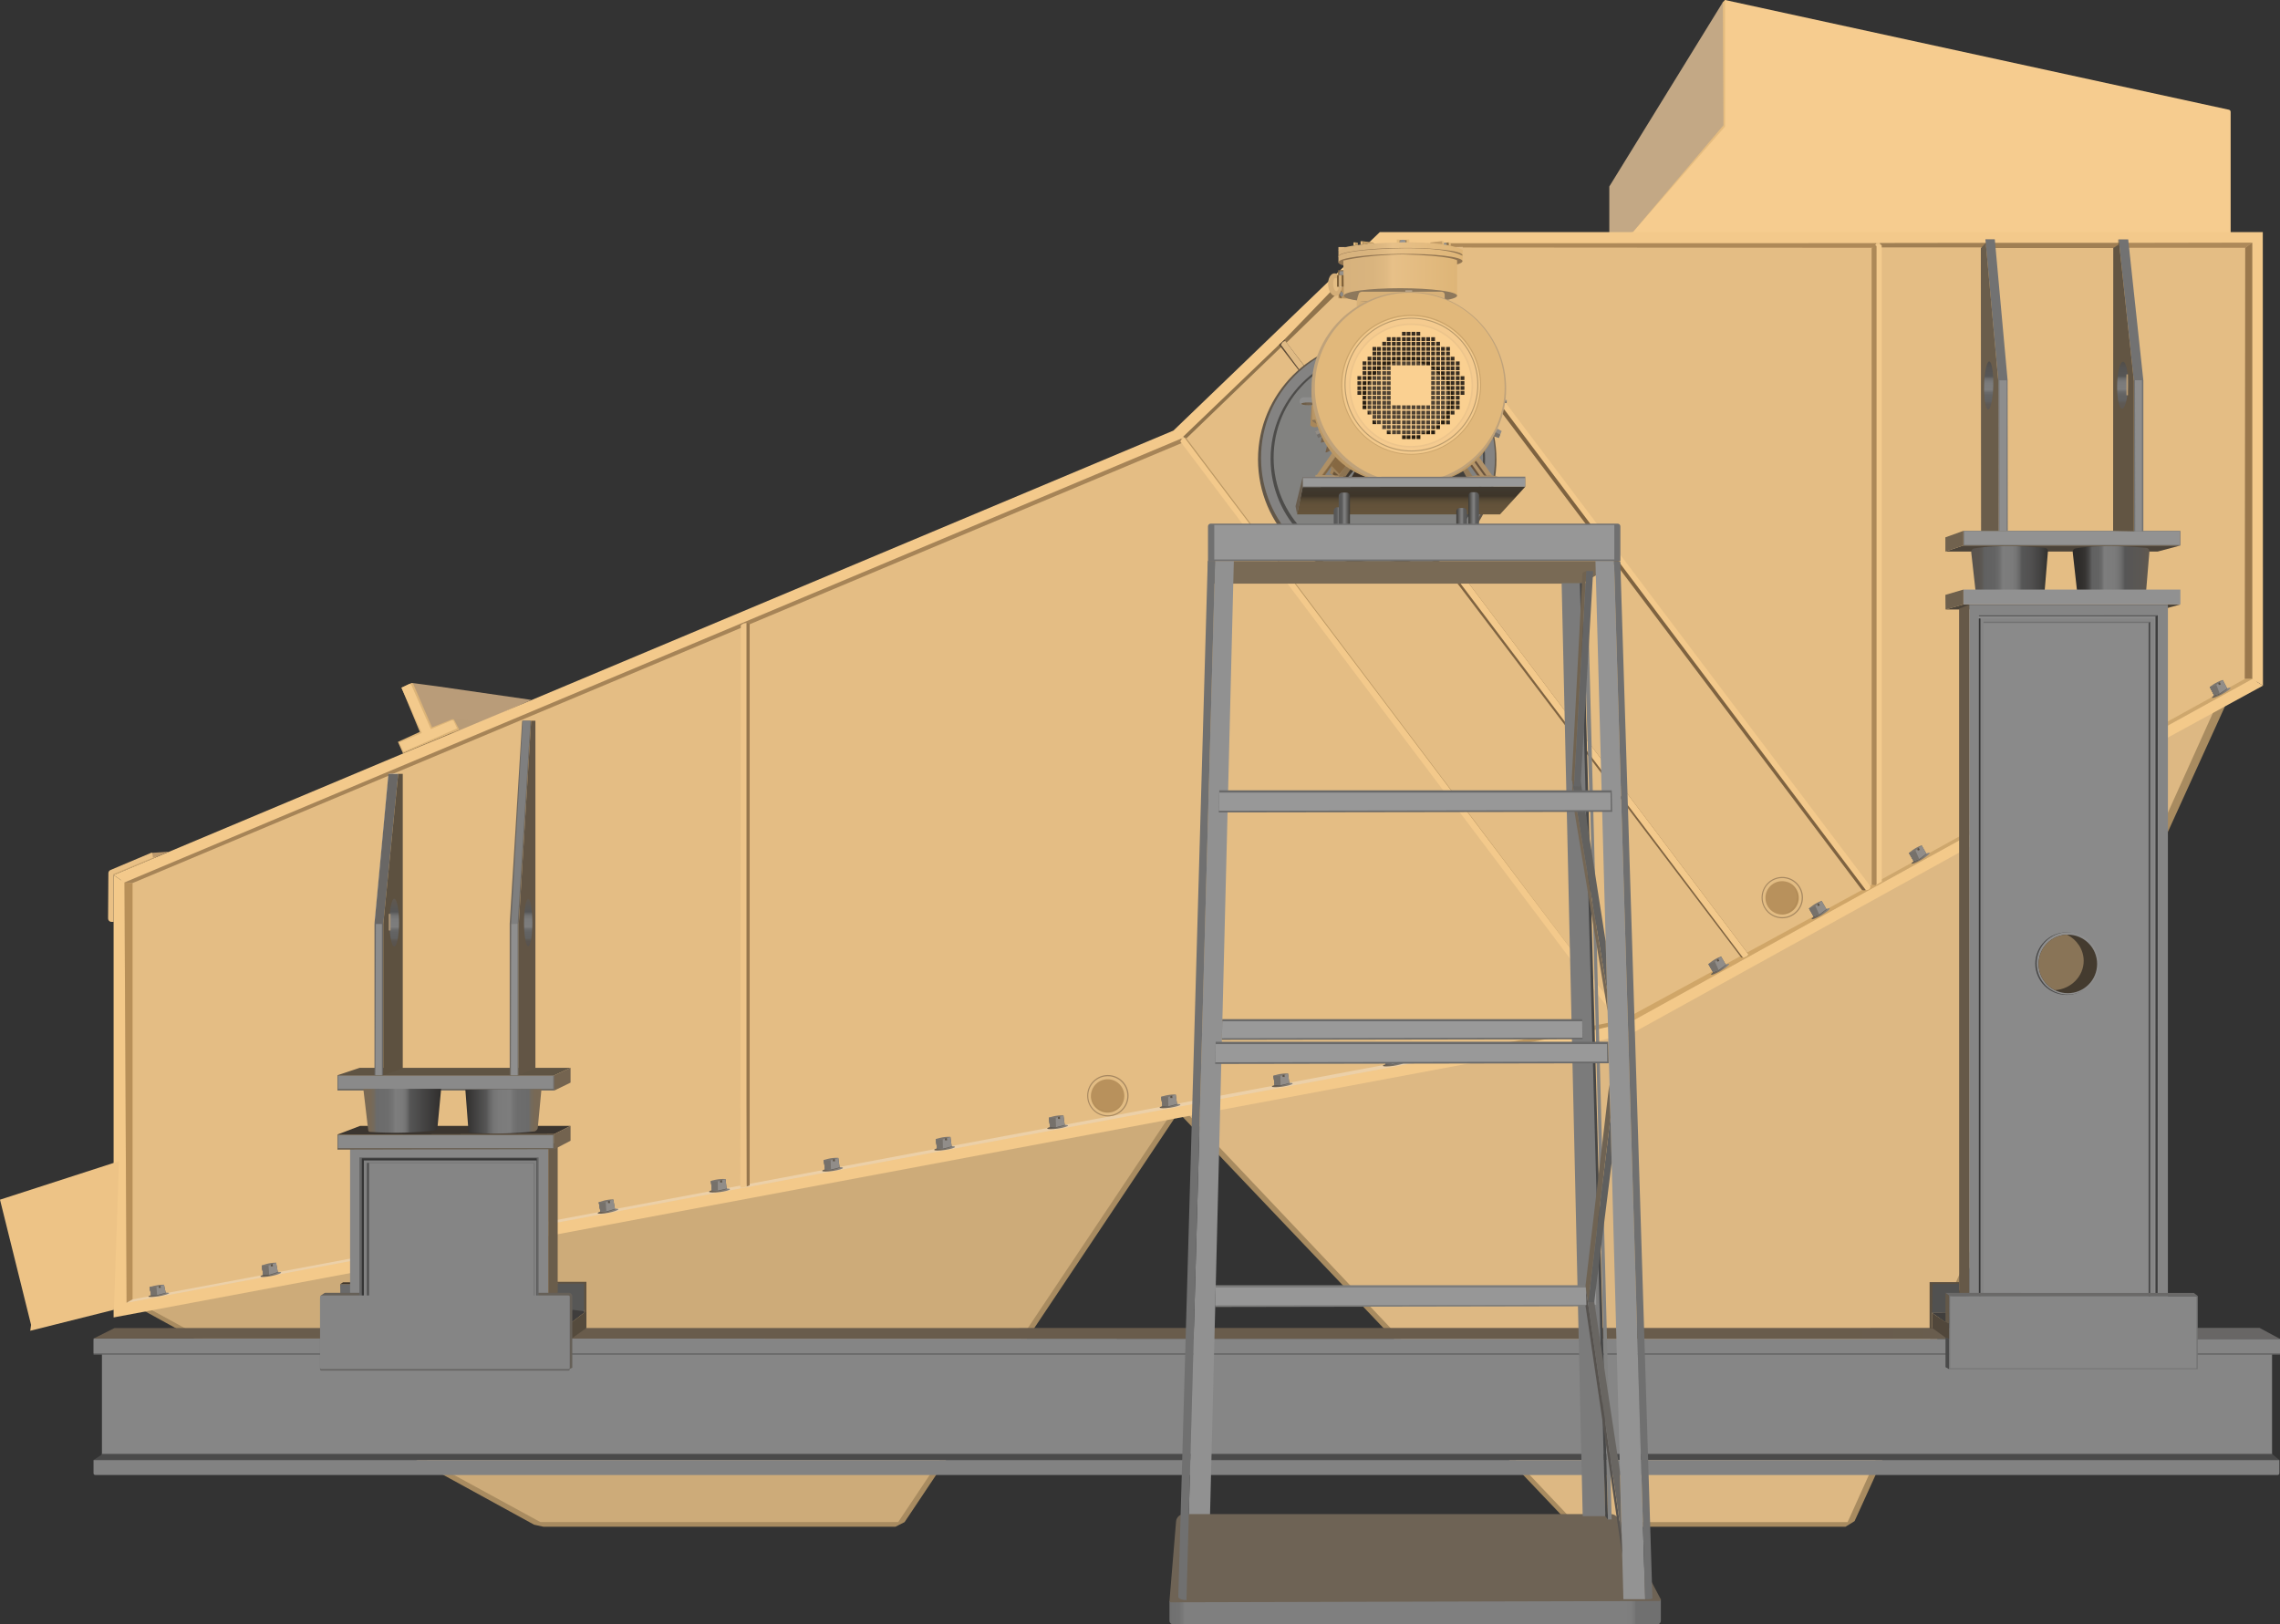 <?xml version="1.0" encoding="utf-8"?>
<!-- Generator: Adobe Illustrator 24.0.0, SVG Export Plug-In . SVG Version: 6.00 Build 0)  -->
<svg version="1.1" id="图层_1" xmlns="http://www.w3.org/2000/svg" xmlns:xlink="http://www.w3.org/1999/xlink" x="0px" y="0px"
	 viewBox="0 0 3008.2 2143.5" style="enable-background:new 0 0 3008.2 2143.5;" xml:space="preserve">
<rect x="0" y="0" width="3008.2" height="2143.5" fill="#333333" stroke="none"/>
<g com-has-ani="true" com-name="visible" visibility="visible">
	<polygon style="fill:#E5BC7F;" points="2276,0 2272.9,3 2269.7,167.3 2147.9,310.3 2152.1,309 2185.7,292.7 2343.9,149 2297.9,17 	
		"/>
	<path style="fill:#F6CC8F;" d="M2152.1,309L2276,167V0l664.8,144.8c1.4,0.3,2.3,1.5,2.3,2.9V310L2152.1,309z"/>
	<polygon style="fill:#C3A885;" points="2273.1,2.9 2123.3,246.1 2123.3,312 2154.4,306.2 2273.9,165.3 	"/>
	<polygon style="fill:#A88B60;" points="189.3,1729.3 704.7,2012 717,2014.7 1181.4,2014.7 1193.5,2008.6 1559.2,1461.3 	"/>
	<polygon style="fill:#CDAB79;" points="191,1723.8 712.9,2008.5 1185.1,2008.5 1556.9,1452 	"/>
	<polygon style="fill:#A88B60;" points="1556.2,1469.5 2076.2,2016.3 2175.9,2014.7 2434.9,2014.7 2446.9,2007.3 2944,913.6 	"/>
	<polygon style="fill:#DDB883;" points="1564.4,1467 2077.2,2008.6 2437.7,2008.6 2944.4,886 	"/>
	<polygon style="fill:#E4BD84;" points="159.9,1157.5 159.9,1726 984,1576 1922.9,1399 1987.4,1375 2117.9,1366 2137.4,1363 
		2977.5,901 2977.5,313 1827,313 1560,568 	"/>
	<polygon style="fill:#F3C98A;" points="164.2,1164.5 167,1719.2 1870.4,1401.8 1998.9,1379.5 2025.4,1371 2104.4,1359 2109,1357.5 
		2124.7,1354.3 2155.7,1346.2 2599.2,1101 2859.2,958.2 2971.6,896 2985.7,904.8 2808.6,1001.5 2585.4,1124.8 2151.1,1364.8 
		2122.6,1370.3 2076.6,1381.5 1932.9,1404.3 149.9,1738.5 149.9,1154.7 	"/>
	<g>
		<polygon style="fill:#B99C79;" points="542.9,901.2 575.8,905.5 701.1,923.6 603.3,967 566.4,965 540.9,905.4 		"/>
		<polygon style="fill:#B79B77;" points="596.8,949.7 598.9,948.8 634.7,951.8 603.1,966.2 		"/>
		<path style="fill:#DCB478;" d="M553.9,965.8L525,979l6.7,15.1l74.4-31l-6.6-12.7c-0.6-1.1-2-1.7-3.2-1.2L570,959.8L545.4,903
			c-0.6-1.3-2.1-1.9-3.4-1.3l-12.3,5.7L553.9,965.8z"/>
		<path style="fill:#F3CA8C;" d="M529.7,907.5l9.8-4.6c1.3-0.6,2.8,0,3.3,1.3l25.7,58l27.1-11.4c1.2-0.5,2.7,0,3.2,1.2l4.3,9.2
			L532.5,992l-5.8-12l29.8-12.7L529.7,907.5z"/>
		<polygon style="fill:#A98655;" points="531.7,994.1 532.5,994.7 606.7,964 606.1,963.1 		"/>
	</g>
	<polygon style="fill:#F3C98B;" points="149.9,1154.7 531.4,994.5 607.2,963.3 1548.2,568.2 1820.5,306.3 2985.5,306.3 
		2985.7,904.8 2971.6,896 2971.6,320.2 1812.2,321.3 1768,377.8 1558.5,578.8 164.2,1164.5 	"/>
	<polygon style="fill:#B89059;" points="164.2,1164.5 174.9,1165.3 174.9,1714.7 167,1719.2 	"/>
	<polygon style="fill:#A68457;" points="164.2,1164.5 174.9,1165.3 1561.9,583.5 1558.5,578.8 	"/>
	<polygon style="fill:#8F734C;" points="1561.2,576.1 1564.5,579.3 1691.2,457.2 1689.6,452.9 	"/>
	<polygon style="fill:#8F734C;" points="1694,448.7 1697.1,452.5 1814.6,338 1791.3,348 	"/>
	<polygon style="fill:#AE8958;" points="1892.9,321 1927.2,328.9 1929.1,326.6 2472.8,327 2475.6,320.9 	"/>
	<polygon style="fill:#A07F53;" points="2480.2,320.7 2481,326.5 2617.9,326.5 2622.5,320.5 	"/>
	<polygon style="fill:#A07F53;" points="2629.6,320.5 2630.9,327.3 2788.9,327.3 2796.1,323.3 2796.1,320.5 	"/>
	<polygon style="fill:#AD8959;" points="2806.2,320.5 2807.7,327 2962.3,327 2971.6,320.2 	"/>
	<polygon style="fill:#9A784D;" points="2962.3,327 2961.7,896 2971.6,896 2971.6,320.2 	"/>
	<polygon style="fill:#CEA76D;" points="2971.6,896 2482.7,1165.4 2482.7,1160.3 2961.7,896 	"/>
	<polygon style="fill:#D0A668;" points="2155.4,1338.4 2155.7,1346.2 2482.7,1165.4 2482.7,1160.3 	"/>
	<polygon style="fill:#BE975E;" points="2127.2,1353.7 2125.5,1349 1971.5,1379.3 1974.9,1383.7 2104.4,1359 	"/>
	<polygon style="opacity:0.29;fill:#FFFFFF;enable-background:new    ;" points="1839.6,1402.8 1867.1,1402.4 167,1719.2 
		174.9,1714.7 	"/>
	<polygon style="fill:#EDC386;" points="0,1583.1 157,1532.3 150.3,1728.4 39.9,1756.1 41,1748.3 	"/>
	<polygon style="fill:#BB986C;" points="199.4,1125.5 223.3,1123.8 202.4,1132.6 	"/>
	<path style="fill:#E9C085;" d="M149.9,1216.5H147c-2.4,0-4.4-2-4.4-4.4l0.4-59.8c0-1.9,1.1-3.6,2.9-4.3l53.5-22.6
		c0.6-0.3,1.3,0.1,1.5,0.7l1.5,6.4l-52.5,22.1V1216.5z"/>
	<polygon style="fill:#CEA76F;" points="149.9,1154.7 149.5,1153.5 202.4,1131.5 205.2,1130.2 206.2,1131 202.4,1132.6 	"/>
	<polygon style="fill:#97774E;" points="984.9,1565.8 989.1,1564.1 989.1,823.1 984.9,822 980.8,829.5 	"/>
	<path style="fill:#EEC58A;" d="M977.4,825l2.9-1.9c0.4-0.3,0.9-0.4,1.3-0.5l3.3-0.6v743.7l-2.4,0.9c-1.5,0.6-3.2,0.8-4.8,0.5
		l-0.9-0.1L977.4,825z"/>
	<polygon style="fill:#BA9763;" points="1563,577.8 1564.3,577 2112.8,1305.6 1564.4,583 	"/>
	<path style="fill:#F3C98B;" d="M1563,577.8l590.1,781.3l-33.3-31.5l-47.7-61.8l-514.8-683.3l0.7-1.2c0.9-1.6,2.5-2.8,4.3-3.3
		L1563,577.8z"/>
	<polygon style="fill:#5C4A35;" points="1694.5,448.3 1725.3,488.4 1713.6,488.8 1687.5,454.9 	"/>
	<path style="fill:#DFBA84;" d="M1690.1,455l24.9,33.6l6-5.4l-25.3-33.4l-2.2,1c-0.8,0.4-1.5,1-2,1.8L1690.1,455z"/>
	<path style="fill:#7E6341;" d="M1935.2,766.2l371.8,493.3l-1.2,1.7c-0.4,0.6-1.1,1.1-1.8,1.4l-1.8,0.7c-0.5,0.2-1,0.3-1.6,0.3h-3.2
		L1916.9,762L1935.2,766.2z"/>
	<path style="fill:#F3C98B;" d="M1935.2,766.2l371.8,493.3l-1.2,1.7c-0.4,0.6-1.1,1.1-1.8,1.4l-1.8,0.7c-0.5,0.2-1,0.3-1.6,0.3h-1
		l-375.2-497L1935.2,766.2z"/>
	<polygon style="fill:#7E6341;" points="1982.4,545.9 2456.7,1174.5 2459.4,1175 2461.8,1174.5 2462.5,1169.3 1982.4,533.3 	"/>
	<path style="fill:#F3C98B;" d="M1984.1,528.3l483.9,641.6l-0.8,2.2c-0.3,0.7-0.8,1.3-1.4,1.7l0,0c-0.5,0.3-1.1,0.5-1.7,0.6
		l-2.3,0.2l-481-639.5L1984.1,528.3z"/>
	<path style="fill:#F3CB8E;" d="M2474.1,323.3l2.4-1.1c0.4-0.2,0.8-0.3,1.2-0.3h1.7c0.7,0,1.4,0.3,1.9,0.7l1.4,1.3v839.6l-8,4.7
		L2474.1,323.3z"/>
	<polygon style="fill:#AD8958;" points="2469.4,327.8 2474.1,323.3 2475.9,324.7 2475.9,1166.9 2474.9,1168.1 2469.5,1167.4 	"/>
	<g>
		<polygon style="fill:#868686;" points="134.5,1782.2 134.5,1923 2997.7,1920.5 2997.7,1781.8 		"/>
		<polygon style="fill:#626262;" points="123.5,1768 123.5,1787.7 3008.2,1787.7 3008.2,1768.6 		"/>
		<polygon style="fill:#858585;" points="123.5,1766.3 123.5,1785.9 3008.2,1785.9 3008.2,1766.8 		"/>
		
			<linearGradient id="SVGID_1_" gradientUnits="userSpaceOnUse" x1="123.5" y1="2677.55" x2="3008.2" y2="2677.55" gradientTransform="matrix(1 0 0 1 0 -918)">
			<stop  offset="0" style="stop-color:#695C4C"/>
			<stop  offset="0.678" style="stop-color:#695C4C"/>
			<stop  offset="0.795" style="stop-color:#695C4C"/>
			<stop  offset="0.851" style="stop-color:#695D4E"/>
			<stop  offset="0.875" style="stop-color:#696055"/>
			<stop  offset="0.894" style="stop-color:#686562"/>
			<stop  offset="0.897" style="stop-color:#686665"/>
			<stop  offset="1" style="stop-color:#686665"/>
		</linearGradient>
		<polygon style="fill:url(#SVGID_1_);" points="123.5,1766.3 151.1,1752.5 2981.2,1752.3 3008.2,1766.8 		"/>
		<polygon style="fill:#4A4A4A;" points="134.5,1919.3 123.4,1926.7 3007.4,1926.7 2997.7,1918.6 134.5,1918.6 		"/>
		<path style="fill:#828282;" d="M123.4,1926.7v17.4c0,1.3,1,2.3,2.3,2.3h2879.4c1.3,0,2.3-1,2.3-2.3v-17.4H123.4z"/>
	</g>
	<path style="fill:#6A6A6A;" d="M448.8,1694.6l0.4,26.4h14.1v-26.4C463.2,1694.6,448.8,1694.5,448.8,1694.6z"/>
	<polygon style="fill:#41372B;" points="448.8,1694.6 452.7,1692.1 463.8,1692.1 463.2,1694.6 	"/>
	<polygon style="fill:#5F5241;" points="734.4,1693.7 735.2,1691.5 773.7,1691.5 773.7,1752.5 771,1732 764,1699.7 	"/>
	<polygon style="fill:#575756;" points="734.4,1693.7 734.4,1733.7 770.7,1733 770.7,1693.7 	"/>
	<polygon style="fill:#3F3D3C;" points="754.5,1744.8 753.4,1733.1 755.1,1728.3 770.5,1730.4 771,1732 	"/>
	<polygon style="fill:#554B3D;" points="771,1732 754.5,1744.8 751.7,1746.5 752.2,1766.7 754.9,1765.8 773.7,1752.5 773.7,1731.2 	
		"/>
	<rect x="461.9" y="1511.5" style="fill:#878787;" width="261.5" height="199.5"/>
	<polygon style="fill:#6A5D4B;" points="723.4,1511.5 723.4,1711 735.8,1706 735.8,1507 	"/>
	<path style="fill:#666058;" d="M423.1,1709.7l4.7-3.2c0.5-0.4,1.1-0.5,1.8-0.5h321c2.5,0,4.5,2,4.5,4.5v94.3l-3.4,1.6L423.1,1709.7
		z"/>
	<rect x="474.1" y="1527.3" style="fill:#656565;" width="236.5" height="191"/>
	<rect x="477.4" y="1528.5" style="fill:#353535;" width="230.8" height="193"/>
	<rect x="480.1" y="1531.3" style="fill:#818181;" width="227.8" height="183.8"/>
	<rect x="484.1" y="1534.5" style="fill:#4E4E4E;" width="220.3" height="182"/>
	<rect x="486.9" y="1534.5" style="fill:#858585;" width="217.5" height="186.8"/>
	<path style="fill:#686665;" d="M422.3,1713.4v93.6c0,0.9,0.8,1.7,1.7,1.7h326c0.9,0,1.7-0.8,1.7-1.7v-93.6c0-0.9-0.8-1.7-1.7-1.7
		H423.9C423,1711.8,422.3,1712.5,422.3,1713.4z"/>
	<path style="fill:#858585;" d="M422.3,1711.2v93.6c0,0.9,0.8,1.7,1.7,1.7h326c0.9,0,1.7-0.8,1.7-1.7v-93.6c0-0.9-0.8-1.7-1.7-1.7
		H423.9C423,1709.5,422.3,1710.3,422.3,1711.2z"/>
	<polygon style="fill:#6C6356;" points="445.2,1497.1 445.2,1517.1 731.4,1516.5 731.4,1496.5 	"/>
	<rect x="445.9" y="1498.1" style="fill:#8A8A8A;" width="284" height="16.9"/>
	<polygon style="fill:#3B352F;" points="445.2,1497.1 475.2,1485.7 752.8,1485.7 731.4,1496.5 	"/>
	<polygon style="fill:#73634F;" points="752.8,1485.7 752.8,1505.3 731.4,1516.5 731.4,1496.5 	"/>
	<rect x="445.2" y="1418.9" style="fill:#6A6763;" width="286.3" height="20.1"/>
	
		<linearGradient id="SVGID_2_" gradientUnits="userSpaceOnUse" x1="479.4" y1="2383.503" x2="582.1" y2="2383.503" gradientTransform="matrix(1 0 0 1 0 -918)">
		<stop  offset="0" style="stop-color:#796954"/>
		<stop  offset="9.396452e-02" style="stop-color:#786956"/>
		<stop  offset="0.136" style="stop-color:#736A5D"/>
		<stop  offset="0.167" style="stop-color:#6C6B6A"/>
		<stop  offset="0.169" style="stop-color:#6B6B6B"/>
		<stop  offset="0.311" style="stop-color:#6D6D6D"/>
		<stop  offset="0.375" style="stop-color:#747474"/>
		<stop  offset="0.41" style="stop-color:#7D7D7D"/>
		<stop  offset="0.5" style="stop-color:#7B7B7B"/>
		<stop  offset="0.54" style="stop-color:#747474"/>
		<stop  offset="0.571" style="stop-color:#676767"/>
		<stop  offset="0.595" style="stop-color:#565656"/>
		<stop  offset="1" style="stop-color:#302E2D"/>
	</linearGradient>
	<path style="fill:url(#SVGID_2_);" d="M479.4,1437l6.4,54.3c0,0.4,0.1,0.7,0.3,1.1l0,0c0.2,0.6,0.7,1,1.2,1.1l0,0
		c0.5,0.1,0.9,0.2,1.4,0.2l8.8,0.5c25.3,1.3,50.7,0.5,75.9-2.3l0,0l1-0.6c1.4-0.8,2.4-2.1,2.8-3.6l0,0l4.9-51.5L479.4,1437z"/>
	
		<linearGradient id="SVGID_3_" gradientUnits="userSpaceOnUse" x1="714.4" y1="2384.503" x2="614" y2="2384.503" gradientTransform="matrix(1 0 0 1 0 -918)">
		<stop  offset="0" style="stop-color:#796954"/>
		<stop  offset="9.396452e-02" style="stop-color:#786956"/>
		<stop  offset="0.136" style="stop-color:#736A5D"/>
		<stop  offset="0.167" style="stop-color:#6C6B6A"/>
		<stop  offset="0.169" style="stop-color:#6B6B6B"/>
		<stop  offset="0.311" style="stop-color:#6D6D6D"/>
		<stop  offset="0.375" style="stop-color:#747474"/>
		<stop  offset="0.41" style="stop-color:#7D7D7D"/>
		<stop  offset="0.563" style="stop-color:#7B7B7B"/>
		<stop  offset="0.631" style="stop-color:#747474"/>
		<stop  offset="0.682" style="stop-color:#676767"/>
		<stop  offset="0.723" style="stop-color:#565656"/>
		<stop  offset="1" style="stop-color:#302E2D"/>
	</linearGradient>
	<path style="fill:url(#SVGID_3_);" d="M614,1438l4.1,54.3c0,0.4,0.1,0.7,0.3,1.1l0,0c0.2,0.6,0.7,1,1.2,1.1l0,0
		c0.5,0.1,0.9,0.2,1.4,0.2l8.8,0.5c25.3,1.3,50.7,0.5,75.9-2.3l0,0l1-0.6c1.4-0.8,2.4-2.1,2.8-3.6l0,0l4.9-51.5L614,1438z"/>
	<rect x="446" y="1419.9" style="fill:#8A8A8A;" width="284" height="16.9"/>
	<polygon style="fill:#5F5444;" points="445.2,1418.9 474.6,1409.1 752.8,1409.1 731.5,1418.9 	"/>
	<polygon style="fill:#746450;" points="752.8,1409.1 752.8,1428.6 731.5,1439 731.5,1418.9 	"/>
	<polygon style="fill:#FFFFFF;" points="512.8,1021.3 524.8,1021.3 504.4,1219.3 494.3,1219.3 	"/>
	<polygon style="fill:#696765;" points="512.5,1021.3 525.4,1021.2 505.7,1219.2 505.7,1418.1 505.7,1418.9 494.1,1418.9 
		494.1,1218.5 	"/>
	<polygon style="fill:#8D8D8D;" points="495.9,1219.3 503.9,1219.3 503.9,1418.9 495.3,1418.9 	"/>
	<polygon style="fill:#5D5140;" points="525.4,1021.2 531.4,1021.2 531.4,1409.8 505.7,1418.9 505.7,1219.2 	"/>
	
		<linearGradient id="SVGID_4_" gradientUnits="userSpaceOnUse" x1="520.2" y1="2167.1" x2="520.2" y2="2103.9" gradientTransform="matrix(1 0 0 1 0 -918)">
		<stop  offset="0" style="stop-color:#59534D"/>
		<stop  offset="0.1" style="stop-color:#5A544F"/>
		<stop  offset="0.145" style="stop-color:#5D5A56"/>
		<stop  offset="0.174" style="stop-color:#616161"/>
		<stop  offset="0.299" style="stop-color:#636363"/>
		<stop  offset="0.355" style="stop-color:#6A6A6A"/>
		<stop  offset="0.397" style="stop-color:#777777"/>
		<stop  offset="0.41" style="stop-color:#7D7D7D"/>
		<stop  offset="0.563" style="stop-color:#7B7B7B"/>
		<stop  offset="0.631" style="stop-color:#747474"/>
		<stop  offset="0.682" style="stop-color:#676767"/>
		<stop  offset="0.723" style="stop-color:#565656"/>
		<stop  offset="1" style="stop-color:#60584F"/>
	</linearGradient>
	<ellipse style="fill:url(#SVGID_4_);" cx="520.2" cy="1217.5" rx="6.3" ry="31.6"/>
	<rect x="512.8" y="1206" style="fill:#AA9374;" width="2.5" height="21.9"/>
	<polygon style="fill:#6F685F;" points="688.9,951.1 700.8,951.1 684.5,1218.8 684.5,1418.9 672.5,1418.9 672.5,1218.7 	"/>
	<polygon style="fill:#7F7F7F;" points="689.8,951.1 699.9,951.1 683,1219 674.5,1219.2 	"/>
	<polygon style="fill:#8F8F8F;" points="683,1219 683,1418.9 674,1418.9 674.5,1219.2 	"/>
	<polygon style="fill:#625545;" points="700.8,951.1 706.4,951.1 706.4,1409.5 684.5,1418.9 684.5,1218.8 	"/>
	
		<linearGradient id="SVGID_5_" gradientUnits="userSpaceOnUse" x1="696.9" y1="2166.8" x2="696.9" y2="2104.133" gradientTransform="matrix(1 0 0 1 0 -918)">
		<stop  offset="0" style="stop-color:#59534D"/>
		<stop  offset="0.1" style="stop-color:#5A544F"/>
		<stop  offset="0.145" style="stop-color:#5D5A56"/>
		<stop  offset="0.174" style="stop-color:#616161"/>
		<stop  offset="0.299" style="stop-color:#636363"/>
		<stop  offset="0.355" style="stop-color:#6A6A6A"/>
		<stop  offset="0.397" style="stop-color:#777777"/>
		<stop  offset="0.41" style="stop-color:#7D7D7D"/>
		<stop  offset="0.563" style="stop-color:#7B7B7B"/>
		<stop  offset="0.631" style="stop-color:#747474"/>
		<stop  offset="0.682" style="stop-color:#676767"/>
		<stop  offset="0.723" style="stop-color:#565656"/>
		<stop  offset="1" style="stop-color:#60584F"/>
	</linearGradient>
	<ellipse style="fill:url(#SVGID_5_);" cx="696.9" cy="1217.5" rx="5.5" ry="31.3"/>
	<polygon style="fill:#4C4439;" points="2566.9,804.3 2588.4,804.3 2859.9,802.3 2876.9,797.6 2590.5,797.6 	"/>
	<rect x="2598.1" y="798.1" style="fill:#858585;" width="262.2" height="924.9"/>
	<polygon style="fill:#8A8A8A;" points="2609.9,811 2847.8,811.3 2847.8,1718.3 2609.9,1718 	"/>
	<polygon style="fill:#858585;" points="2613,816.1 2842.1,816.1 2842.1,1712.3 2837,1712.3 2837,820.3 2617.1,820.3 2617.1,1712.3 
		2613,1712.3 	"/>
	<rect x="2610.8" y="816.1" style="fill:#373737;" width="2.2" height="896"/>
	<polygon style="fill:#4F4F4F;" points="2610.8,813.2 2843.9,813.2 2847,811.9 2610.8,811.9 	"/>
	<polygon style="fill:#3E3E3E;" points="2843.9,813.2 2843.9,1707.8 2846.8,1707.8 2847,811.9 	"/>
	<polygon style="fill:#717171;" points="2617.1,822.1 2834.8,822.1 2837,820.3 2617.1,820.3 	"/>
	<polygon style="fill:#484848;" points="2834.8,822.1 2834.8,1711.8 2837,1711.8 2837,820.3 	"/>
	<polygon style="fill:#51473B;" points="2571.5,1746.9 2566.9,1744.8 2549.3,1732.6 2549.3,1752.4 2566.9,1765.1 2571.6,1766.9 	"/>
	<polygon style="fill:#5C5040;" points="2549.3,1752.4 2549.3,1753.2 2545.9,1753.2 2545.9,1691.9 2585,1691.9 2585,1695.2 
		2556.5,1713.6 2549.3,1732.6 	"/>
	<polygon style="fill:#515150;" points="2549.8,1694.1 2549.3,1732.6 2584.8,1732.6 2585,1694.1 	"/>
	<polygon style="fill:#413F3D;" points="2549.3,1732.6 2575.9,1732.6 2566.9,1744.8 	"/>
	<g>
		<circle style="fill:#4A4A4A;" cx="2726.6" cy="1271.6" r="41.3"/>
		<circle style="fill:#8E8E8E;" cx="2728.3" cy="1271.3" r="41.1"/>
		<circle style="fill:#443B2F;" cx="2728.3" cy="1272" r="38.6"/>
		<path style="fill:#897457;" d="M2727.2,1233.4c-20.8,0.6-37.5,17.6-37.5,38.6c0,15.2,8.8,28.3,21.6,34.6
			c21.2-1.4,37.9-18.2,37.9-38.8C2749.1,1252.9,2740.2,1239.9,2727.2,1233.4z"/>
	</g>
	<polygon style="fill:#665948;" points="2584.8,803.3 2598.1,798.1 2598.1,1706.1 2598.3,1711.5 2584.9,1706.1 	"/>
	<polygon style="fill:#4A4A4A;" points="2571.6,1806.8 2566.9,1804.1 2566.9,1765.1 2571.6,1766.9 	"/>
	<polygon style="fill:#737373;" points="2571.6,1709.9 2571.6,1806.8 2899.7,1806.8 2899.7,1710.1 	"/>
	<rect x="2573" y="1711" style="fill:#878787;" width="325" height="94.6"/>
	<polygon style="fill:#6A6968;" points="2571.6,1709.9 2566.9,1706.1 2894.5,1706.2 2899.7,1710.1 	"/>
	<polygon style="fill:#4C443A;" points="2566.7,727.8 2846.9,727.8 2876.8,719.8 2590.5,719.8 	"/>
	<polygon style="fill:#635849;" points="2566.9,1706.1 2566.9,1744.8 2571.5,1746.9 2571.6,1709.9 	"/>
	
		<linearGradient id="SVGID_6_" gradientUnits="userSpaceOnUse" x1="2600.783" y1="1670.793" x2="2702.015" y2="1670.793" gradientTransform="matrix(1 0 0 1 0 -918)">
		<stop  offset="0" style="stop-color:#59534D"/>
		<stop  offset="0.1" style="stop-color:#5A544F"/>
		<stop  offset="0.145" style="stop-color:#5D5A56"/>
		<stop  offset="0.174" style="stop-color:#616161"/>
		<stop  offset="0.299" style="stop-color:#636363"/>
		<stop  offset="0.355" style="stop-color:#6A6A6A"/>
		<stop  offset="0.397" style="stop-color:#777777"/>
		<stop  offset="0.41" style="stop-color:#7D7D7D"/>
		<stop  offset="0.533" style="stop-color:#7B7B7B"/>
		<stop  offset="0.588" style="stop-color:#747474"/>
		<stop  offset="0.629" style="stop-color:#676767"/>
		<stop  offset="0.661" style="stop-color:#565656"/>
		<stop  offset="0.766" style="stop-color:#525151"/>
		<stop  offset="0.885" style="stop-color:#454443"/>
		<stop  offset="1" style="stop-color:#32312F"/>
	</linearGradient>
	<path style="fill:url(#SVGID_6_);" d="M2600.8,728.6l6.3,56.4l90.3-1.8l4.6-55.5c0.2-2.4-1.6-4.5-3.9-4.7c-14-1.4-59.5-5-93.6,0.7
		C2602.2,724.1,2600.6,726.3,2600.8,728.6z"/>
	
		<linearGradient id="SVGID_7_" gradientUnits="userSpaceOnUse" x1="2734.683" y1="1670.793" x2="2835.915" y2="1670.793" gradientTransform="matrix(1 0 0 1 0 -918)">
		<stop  offset="0" style="stop-color:#2E2C2A"/>
		<stop  offset="0.113" style="stop-color:#302E2C"/>
		<stop  offset="0.163" style="stop-color:#373533"/>
		<stop  offset="0.201" style="stop-color:#424140"/>
		<stop  offset="0.232" style="stop-color:#535252"/>
		<stop  offset="0.251" style="stop-color:#616161"/>
		<stop  offset="0.335" style="stop-color:#636363"/>
		<stop  offset="0.373" style="stop-color:#6A6A6A"/>
		<stop  offset="0.401" style="stop-color:#777777"/>
		<stop  offset="0.41" style="stop-color:#7D7D7D"/>
		<stop  offset="0.543" style="stop-color:#7B7B7B"/>
		<stop  offset="0.602" style="stop-color:#747474"/>
		<stop  offset="0.646" style="stop-color:#676767"/>
		<stop  offset="0.682" style="stop-color:#565656"/>
		<stop  offset="0.892" style="stop-color:#5B5753"/>
		<stop  offset="1" style="stop-color:#60584F"/>
	</linearGradient>
	<path style="fill:url(#SVGID_7_);" d="M2734.7,728.6l6.3,56.4l90.3-1.8l4.6-55.5c0.2-2.4-1.6-4.5-3.9-4.7c-14-1.4-59.5-5-93.6,0.7
		C2736.1,724.1,2734.5,726.3,2734.7,728.6z"/>
	<rect x="2590.5" y="778" style="fill:#919191;" width="286.3" height="19.6"/>
	<polygon style="fill:#6E604D;" points="2590.5,778 2566.7,785 2566.9,804.3 2590.5,797.6 	"/>
	<rect x="2590.5" y="700.5" style="fill:#797877;" width="286.3" height="19.3"/>
	<rect x="2591.6" y="701.1" style="fill:#929292;" width="284.3" height="17.8"/>
	<polygon style="fill:#71624E;" points="2590.5,700.5 2566.7,709.1 2566.7,727.8 2590.5,719.8 	"/>
	<polygon style="fill:#727272;" points="2619.5,315.7 2631.9,315.7 2648.8,501.8 2649,700.5 2636.7,700.5 2636.5,502.2 	"/>
	<rect x="2638" y="501.9" style="fill:#8D8D8D;" width="9.6" height="198.6"/>
	<polygon style="fill:#6A5D4B;" points="2613.5,327.5 2620,320.4 2636.5,502.2 2636.7,700.5 2613.8,700.5 	"/>
	
		<linearGradient id="SVGID_8_" gradientUnits="userSpaceOnUse" x1="2623.85" y1="1458.5" x2="2623.85" y2="1394.999" gradientTransform="matrix(1 0 0 1 0 -918)">
		<stop  offset="0" style="stop-color:#5E5852"/>
		<stop  offset="0.107" style="stop-color:#5E5954"/>
		<stop  offset="0.155" style="stop-color:#605E5B"/>
		<stop  offset="0.174" style="stop-color:#616161"/>
		<stop  offset="0.299" style="stop-color:#636363"/>
		<stop  offset="0.355" style="stop-color:#6A6A6A"/>
		<stop  offset="0.397" style="stop-color:#777777"/>
		<stop  offset="0.41" style="stop-color:#7D7D7D"/>
		<stop  offset="0.548" style="stop-color:#7B7B7B"/>
		<stop  offset="0.609" style="stop-color:#747474"/>
		<stop  offset="0.655" style="stop-color:#676767"/>
		<stop  offset="0.692" style="stop-color:#565656"/>
		<stop  offset="0.868" style="stop-color:#555351"/>
		<stop  offset="1" style="stop-color:#524E49"/>
	</linearGradient>
	<path style="fill:url(#SVGID_8_);" d="M2629.9,508.9c-0.4,17.5-3.5,31.7-6.8,31.6s-5.7-14.4-5.3-31.9c0.4-17.5,3.5-31.7,6.8-31.6
		S2630.3,491.4,2629.9,508.9z"/>
	<polygon style="fill:#727272;" points="2795.4,315.9 2815.4,502.8 2815.4,701.1 2827.9,701.1 2827.9,502 2807.9,315.9 	"/>
	<polygon style="fill:#8D8D8D;" points="2816.9,501.8 2826,501.8 2826,701.1 2817.2,701.1 	"/>
	<polygon style="fill:#625543;" points="2788.2,327.2 2794.9,323 2794.9,316.1 2795.4,315.9 2815.4,502.8 2815.4,701.1 2788,700.5 	
		"/>
	
		<linearGradient id="SVGID_9_" gradientUnits="userSpaceOnUse" x1="2800.507" y1="1457.3" x2="2800.507" y2="1395.3" gradientTransform="matrix(1 0 0 1 0 -918)">
		<stop  offset="0" style="stop-color:#5E5852"/>
		<stop  offset="0.107" style="stop-color:#5E5954"/>
		<stop  offset="0.155" style="stop-color:#605E5B"/>
		<stop  offset="0.174" style="stop-color:#616161"/>
		<stop  offset="0.299" style="stop-color:#636363"/>
		<stop  offset="0.355" style="stop-color:#6A6A6A"/>
		<stop  offset="0.397" style="stop-color:#777777"/>
		<stop  offset="0.41" style="stop-color:#7D7D7D"/>
		<stop  offset="0.548" style="stop-color:#7B7B7B"/>
		<stop  offset="0.609" style="stop-color:#747474"/>
		<stop  offset="0.655" style="stop-color:#676767"/>
		<stop  offset="0.692" style="stop-color:#565656"/>
		<stop  offset="0.868" style="stop-color:#555351"/>
		<stop  offset="1" style="stop-color:#524E49"/>
	</linearGradient>
	<path style="fill:url(#SVGID_9_);" d="M2807.7,508.4c-0.3,17.1-3.8,30.9-7.8,30.9s-6.9-14-6.6-31.1c0.3-17.1,3.8-30.9,7.8-30.9
		C2805.1,477.3,2808.1,491.3,2807.7,508.4z"/>
	<rect x="2805.6" y="494" style="fill:#BA9D75;" width="2" height="27.6"/>
	<g>
		<circle style="fill:#A78860;" cx="1461.7" cy="1445.9" r="27.3"/>
		<circle style="fill:#E2BC83;" cx="1461.6" cy="1446" r="25.8"/>
		<circle style="fill:#B8915C;" cx="1461.4" cy="1446.2" r="22"/>
		<path style="opacity:0.18;fill:#A68150;enable-background:new    ;" d="M1462,1466c-12.3,0-22.2-9.9-22.2-22.2
			c0-1.5,0.2-3,0.4-4.4c-0.7,2.1-1.1,4.4-1.1,6.8c0,12.2,9.9,22,22,22c9.7,0,17.9-6.2,20.8-14.9
			C1478.5,1460.8,1470.8,1466,1462,1466z"/>
	</g>
	<g>
		<circle style="fill:#A78860;" cx="2351.5" cy="1184.5" r="27.3"/>
		<circle style="fill:#E2BC83;" cx="2351.4" cy="1184.5" r="25.8"/>
		<circle style="fill:#B8915C;" cx="2351.3" cy="1184.8" r="22"/>
		<path style="opacity:0.18;fill:#9B7747;enable-background:new    ;" d="M2370.6,1182c1,12.2-8,22.9-20.3,24
			c-1.5,0.1-3,0.1-4.5-0.1c2.2,0.5,4.5,0.7,6.9,0.5c12.1-1,21.1-11.7,20.1-23.8c-0.8-9.6-7.7-17.3-16.6-19.5
			C2364.1,1166,2369.9,1173.2,2370.6,1182z"/>
	</g>
	<g>
		
			<linearGradient id="SVGID_10_" gradientUnits="userSpaceOnUse" x1="788.56" y1="2516.3" x2="815.77" y2="2516.3" gradientTransform="matrix(1 0 0 1 0 -918)">
			<stop  offset="0" style="stop-color:#685C4C"/>
			<stop  offset="1" style="stop-color:#8B8783"/>
		</linearGradient>
		<path style="fill:url(#SVGID_10_);" d="M815.8,1595.7c0.2,1.2-5.7,3.3-13.2,4.7c-7.5,1.4-13.8,1.7-14,0.5s5.7-3.3,13.2-4.7
			S815.6,1594.5,815.8,1595.7z"/>
		<path style="fill:#7D766E;" d="M790.1,1586.5c0,0,9.2-3.9,19.1-3.8l-1.6,5.1l-13.5,3.6L790.1,1586.5z"/>
		<polygon style="fill:#535251;" points="790.1,1586.9 792.2,1599.2 800,1599.2 811.4,1595.7 809.2,1583.2 799.2,1586.8 		"/>
		<polygon style="fill:#535251;" points="790.1,1586.9 799.2,1586.8 800,1599.2 792.2,1599.2 		"/>
		<polygon style="fill:#918D89;" points="790.1,1586.5 792.2,1598.8 800,1598.7 811.4,1595.2 809.2,1582.7 799.2,1586.4 		"/>
		<polygon style="fill:#76716B;" points="790.1,1586.5 799.2,1586.4 800,1598.7 792.2,1598.8 		"/>
		<polygon style="fill:#5C5245;" points="802.1,1585.3 802.2,1587.6 804.9,1587.6 804.5,1584.4 		"/>
	</g>
	<g>
		
			<linearGradient id="SVGID_11_" gradientUnits="userSpaceOnUse" x1="343.695" y1="2599.8" x2="370.905" y2="2599.8" gradientTransform="matrix(1 0 0 1 0 -918)">
			<stop  offset="0" style="stop-color:#685C4C"/>
			<stop  offset="1" style="stop-color:#8B8783"/>
		</linearGradient>
		<path style="fill:url(#SVGID_11_);" d="M370.9,1679.2c0.2,1.2-5.7,3.3-13.2,4.7s-13.8,1.7-14,0.5s5.7-3.3,13.2-4.7
			S370.7,1678,370.9,1679.2z"/>
		<path style="fill:#7D766E;" d="M345.3,1670c0,0,9.2-3.9,19.1-3.8l-1.6,5.1l-13.5,3.6L345.3,1670z"/>
		<polygon style="fill:#535251;" points="345.3,1670.4 347.4,1682.7 355.2,1682.7 366.6,1679.2 364.3,1666.7 354.3,1670.3 		"/>
		<polygon style="fill:#535251;" points="345.3,1670.4 354.3,1670.3 355.2,1682.7 347.4,1682.7 		"/>
		<polygon style="fill:#918D89;" points="345.3,1670 347.4,1682.2 355.2,1682.2 366.6,1678.7 364.3,1666.2 354.3,1669.9 		"/>
		<polygon style="fill:#76716B;" points="345.3,1670 354.3,1669.9 355.2,1682.2 347.4,1682.2 		"/>
		<polygon style="fill:#5C5245;" points="357.2,1668.8 357.3,1671.1 360.1,1671.1 359.7,1667.9 		"/>
	</g>
	<g>
		
			<linearGradient id="SVGID_12_" gradientUnits="userSpaceOnUse" x1="195.795" y1="2626.65" x2="223.005" y2="2626.65" gradientTransform="matrix(1 0 0 1 0 -918)">
			<stop  offset="0" style="stop-color:#685C4C"/>
			<stop  offset="1" style="stop-color:#8B8783"/>
		</linearGradient>
		<path style="fill:url(#SVGID_12_);" d="M223,1706.4c0.2,1-5.7,2.8-13.2,4.1c-7.5,1.2-13.8,1.4-14,0.4s5.7-2.8,13.2-4.1
			C216.5,1705.6,222.8,1705.4,223,1706.4z"/>
		<path style="fill:#7D766E;" d="M197.3,1698.5c0,0,9.2-3.4,19.1-3.2l-1.6,4.4l-13.5,3.1L197.3,1698.5z"/>
		<polygon style="fill:#535251;" points="197.3,1698.8 199.5,1709.4 207.3,1709.4 218.7,1706.4 216.4,1695.6 206.4,1698.7 		"/>
		<polygon style="fill:#535251;" points="197.3,1698.8 206.4,1698.7 207.3,1709.4 199.5,1709.4 		"/>
		<polygon style="fill:#918D89;" points="197.3,1698.5 199.5,1709 207.3,1709 218.7,1706 216.4,1695.2 206.4,1698.3 		"/>
		<polygon style="fill:#76716B;" points="197.3,1698.5 206.4,1698.3 207.3,1709 199.5,1709 		"/>
		<polygon style="fill:#5C5245;" points="209.3,1697.4 209.4,1699.4 212.2,1699.4 211.8,1696.7 		"/>
	</g>
	<g>
		
			<linearGradient id="SVGID_13_" gradientUnits="userSpaceOnUse" x1="994.576" y1="2316.107" x2="1021.786" y2="2316.107" gradientTransform="matrix(0.998 7.010865e-02 -7.010865e-02 0.998 105.934 -810.051)">
			<stop  offset="0" style="stop-color:#685C4C"/>
			<stop  offset="1" style="stop-color:#8B8783"/>
		</linearGradient>
		<path style="fill:url(#SVGID_13_);" d="M963,1569.3c0.1,1.2-5.9,2.9-13.5,3.8s-13.9,0.7-14-0.5s5.9-2.9,13.5-3.8
			S962.9,1568.1,963,1569.3z"/>
		<path style="fill:#7D766E;" d="M938.1,1558.3c0,0,9.4-3.2,19.3-2.4l-2,5l-13.7,2.7L938.1,1558.3z"/>
		<polygon style="fill:#535251;" points="938,1558.7 939.3,1571.1 947.1,1571.6 958.7,1568.9 957.3,1556.3 947.1,1559.2 		"/>
		<polygon style="fill:#535251;" points="938,1558.7 947.1,1559.2 947.1,1571.6 939.3,1571.1 		"/>
		<polygon style="fill:#918D89;" points="938.1,1558.3 939.3,1570.7 947.1,1571.2 958.7,1568.5 957.3,1555.9 947.1,1558.8 		"/>
		<polygon style="fill:#76716B;" points="938.1,1558.3 947.1,1558.8 947.1,1571.2 939.3,1570.7 		"/>
		<polygon style="fill:#5C5245;" points="950.1,1558 950,1560.3 952.8,1560.5 952.6,1557.2 		"/>
	</g>
	<g>
		
			<linearGradient id="SVGID_14_" gradientUnits="userSpaceOnUse" x1="1121.684" y1="2340.018" x2="1148.891" y2="2340.018" gradientTransform="matrix(0.999 4.505679e-02 -4.505679e-02 0.999 69.749 -845.752)">
			<stop  offset="0" style="stop-color:#685C4C"/>
			<stop  offset="1" style="stop-color:#8B8783"/>
		</linearGradient>
		<path style="fill:url(#SVGID_14_);" d="M1112.2,1541.1c0.2,1.2-5.8,3-13.4,4.1s-13.9,1-14-0.1c-0.2-1.2,5.8-3,13.4-4.1
			S1112,1539.9,1112.2,1541.1z"/>
		<path style="fill:#7D766E;" d="M1086.9,1530.8c0,0,9.4-3.5,19.2-2.9l-1.9,5l-13.6,3L1086.9,1530.8z"/>
		<polygon style="fill:#535251;" points="1086.9,1531.2 1088.5,1543.5 1096.3,1543.9 1107.8,1540.9 1106.1,1528.3 1096,1531.5 		"/>
		<polygon style="fill:#535251;" points="1086.9,1531.2 1096,1531.5 1096.3,1543.9 1088.5,1543.5 		"/>
		<polygon style="fill:#918D89;" points="1086.9,1530.8 1088.5,1543.1 1096.3,1543.4 1107.8,1540.5 1106.1,1527.9 1096,1531 		"/>
		<polygon style="fill:#76716B;" points="1086.9,1530.8 1096,1531 1096.3,1543.4 1088.5,1543.1 		"/>
		<polygon style="fill:#5C5245;" points="1098.9,1530.1 1098.9,1532.4 1101.7,1532.5 1101.4,1529.3 		"/>
	</g>
	<g>
		
			<linearGradient id="SVGID_15_" gradientUnits="userSpaceOnUse" x1="1268.117" y1="2305.709" x2="1295.324" y2="2305.709" gradientTransform="matrix(0.999 4.505679e-02 -4.505679e-02 0.999 69.749 -845.752)">
			<stop  offset="0" style="stop-color:#685C4C"/>
			<stop  offset="1" style="stop-color:#8B8783"/>
		</linearGradient>
		<path style="fill:url(#SVGID_15_);" d="M1260,1513.4c0.2,1.2-5.8,3-13.4,4.1s-13.9,1-14-0.1c-0.2-1.2,5.8-3,13.4-4.1
			S1259.8,1512.3,1260,1513.4z"/>
		<path style="fill:#7D766E;" d="M1234.8,1503.1c0,0,9.4-3.5,19.2-2.9l-1.9,5l-13.6,3L1234.8,1503.1z"/>
		<polygon style="fill:#535251;" points="1234.7,1503.5 1236.3,1515.8 1244.1,1516.2 1255.6,1513.2 1254,1500.6 1243.8,1503.8 		"/>
		<polygon style="fill:#535251;" points="1234.7,1503.5 1243.8,1503.8 1244.1,1516.2 1236.3,1515.8 		"/>
		<polygon style="fill:#918D89;" points="1234.8,1503.1 1236.3,1515.4 1244.1,1515.8 1255.7,1512.8 1254,1500.2 1243.8,1503.4 		"/>
		<polygon style="fill:#76716B;" points="1234.8,1503.1 1243.8,1503.4 1244.1,1515.8 1236.3,1515.4 		"/>
		<polygon style="fill:#5C5245;" points="1246.8,1502.4 1246.8,1504.7 1249.5,1504.9 1249.3,1501.7 		"/>
	</g>
	<g>
		
			<linearGradient id="SVGID_16_" gradientUnits="userSpaceOnUse" x1="1415.792" y1="2270.798" x2="1442.999" y2="2270.798" gradientTransform="matrix(0.999 4.505679e-02 -4.505679e-02 0.999 69.749 -845.752)">
			<stop  offset="0" style="stop-color:#685C4C"/>
			<stop  offset="1" style="stop-color:#8B8783"/>
		</linearGradient>
		<path style="fill:url(#SVGID_16_);" d="M1409.1,1485.2c0.2,1.2-5.8,3-13.4,4.1s-13.9,1-14-0.1c-0.2-1.2,5.8-3,13.4-4.1
			S1409,1484,1409.1,1485.2z"/>
		<path style="fill:#7D766E;" d="M1383.9,1474.8c0,0,9.4-3.5,19.2-2.9l-1.9,5l-13.6,3L1383.9,1474.8z"/>
		<polygon style="fill:#535251;" points="1383.9,1475.2 1385.4,1487.6 1393.2,1487.9 1404.8,1484.9 1403.1,1472.3 1392.9,1475.5 		
			"/>
		<polygon style="fill:#535251;" points="1383.9,1475.2 1392.9,1475.5 1393.2,1487.9 1385.4,1487.6 		"/>
		<polygon style="fill:#918D89;" points="1383.9,1474.8 1385.5,1487.2 1393.3,1487.5 1404.8,1484.5 1403.1,1471.9 1392.9,1475.1 		
			"/>
		<polygon style="fill:#76716B;" points="1383.9,1474.8 1392.9,1475.1 1393.3,1487.5 1385.5,1487.2 		"/>
		<polygon style="fill:#5C5245;" points="1395.9,1474.2 1395.9,1476.5 1398.6,1476.6 1398.4,1473.4 		"/>
	</g>
	<g>
		
			<linearGradient id="SVGID_17_" gradientUnits="userSpaceOnUse" x1="1562.649" y1="2236.546" x2="1589.856" y2="2236.546" gradientTransform="matrix(0.999 4.505679e-02 -4.505679e-02 0.999 69.749 -845.752)">
			<stop  offset="0" style="stop-color:#685C4C"/>
			<stop  offset="1" style="stop-color:#8B8783"/>
		</linearGradient>
		<path style="fill:url(#SVGID_17_);" d="M1557.4,1457.6c0.2,1.2-5.8,3-13.4,4.1s-13.9,1-14-0.1c-0.2-1.2,5.8-3,13.4-4.1
			S1557.2,1456.4,1557.4,1457.6z"/>
		<path style="fill:#7D766E;" d="M1532.1,1447.3c0,0,9.4-3.5,19.2-2.9l-1.9,5l-13.6,3L1532.1,1447.3z"/>
		<polygon style="fill:#535251;" points="1532.1,1447.7 1533.7,1460 1541.5,1460.3 1553,1457.4 1551.3,1444.8 1541.2,1447.9 		"/>
		<polygon style="fill:#535251;" points="1532.1,1447.7 1541.2,1447.9 1541.5,1460.3 1533.7,1460 		"/>
		<polygon style="fill:#918D89;" points="1532.1,1447.3 1533.7,1459.6 1541.5,1459.9 1553,1456.9 1551.3,1444.4 1541.2,1447.5 		"/>
		<polygon style="fill:#76716B;" points="1532.1,1447.3 1541.2,1447.5 1541.5,1459.9 1533.7,1459.6 		"/>
		<polygon style="fill:#5C5245;" points="1544.1,1446.6 1544.1,1448.9 1546.9,1449 1546.6,1445.8 		"/>
	</g>
	<g>
		
			<linearGradient id="SVGID_18_" gradientUnits="userSpaceOnUse" x1="1709.39" y1="2202.102" x2="1736.598" y2="2202.102" gradientTransform="matrix(0.999 4.505679e-02 -4.505679e-02 0.999 69.749 -845.752)">
			<stop  offset="0" style="stop-color:#685C4C"/>
			<stop  offset="1" style="stop-color:#8B8783"/>
		</linearGradient>
		<path style="fill:url(#SVGID_18_);" d="M1705.5,1429.8c0.2,1.2-5.8,3-13.4,4.1s-13.9,1-14-0.1c-0.2-1.2,5.8-3,13.4-4.1
			C1699,1428.6,1705.3,1428.6,1705.5,1429.8z"/>
		<path style="fill:#7D766E;" d="M1680.2,1419.5c0,0,9.4-3.5,19.2-2.9l-1.9,5l-13.6,3L1680.2,1419.5z"/>
		<polygon style="fill:#535251;" points="1680.2,1419.9 1681.8,1432.2 1689.6,1432.6 1701.1,1429.6 1699.4,1417 1689.3,1420.2 		"/>
		<polygon style="fill:#535251;" points="1680.2,1419.9 1689.3,1420.2 1689.6,1432.6 1681.8,1432.2 		"/>
		<polygon style="fill:#918D89;" points="1680.2,1419.5 1681.8,1431.8 1689.6,1432.1 1701.1,1429.2 1699.5,1416.6 1689.3,1419.7 		
			"/>
		<polygon style="fill:#76716B;" points="1680.2,1419.5 1689.3,1419.7 1689.6,1432.1 1681.8,1431.8 		"/>
		<polygon style="fill:#5C5245;" points="1692.2,1418.8 1692.2,1421.1 1695,1421.2 1694.7,1418 		"/>
	</g>
	<g>
		
			<linearGradient id="SVGID_19_" gradientUnits="userSpaceOnUse" x1="1854.505" y1="2168.114" x2="1881.712" y2="2168.114" gradientTransform="matrix(0.999 4.505679e-02 -4.505679e-02 0.999 69.749 -845.752)">
			<stop  offset="0" style="stop-color:#685C4C"/>
			<stop  offset="1" style="stop-color:#8B8783"/>
		</linearGradient>
		<path style="fill:url(#SVGID_19_);" d="M1852,1402.4c0.2,1.2-5.8,3-13.4,4.1s-13.9,1-14-0.1c-0.2-1.2,5.8-3,13.4-4.1
			C1845.5,1401.1,1851.8,1401.2,1852,1402.4z"/>
		<path style="fill:#7D766E;" d="M1826.7,1392c0,0,9.4-3.5,19.2-2.9l-1.9,5l-13.6,3L1826.7,1392z"/>
		<polygon style="fill:#535251;" points="1826.7,1392.4 1828.3,1404.8 1836.1,1405.1 1847.6,1402.1 1845.9,1389.5 1835.8,1392.7 		
			"/>
		<polygon style="fill:#535251;" points="1826.7,1392.4 1835.8,1392.7 1836.1,1405.1 1828.3,1404.8 		"/>
		<polygon style="fill:#918D89;" points="1826.7,1392 1828.3,1404.3 1836.1,1404.7 1847.6,1401.7 1846,1389.1 1835.8,1392.3 		"/>
		<polygon style="fill:#76716B;" points="1826.7,1392 1835.8,1392.3 1836.1,1404.7 1828.3,1404.3 		"/>
		<polygon style="fill:#5C5245;" points="1838.8,1391.4 1838.8,1393.7 1841.5,1393.8 1841.2,1390.6 		"/>
	</g>
	<g>
		
			<linearGradient id="SVGID_20_" gradientUnits="userSpaceOnUse" x1="1788.154" y1="2902.247" x2="1815.387" y2="2902.247" gradientTransform="matrix(0.941 -0.339 0.339 0.941 -409.731 -840.058)">
			<stop  offset="0" style="stop-color:#685C4C"/>
			<stop  offset="1" style="stop-color:#8B8783"/>
		</linearGradient>
		<path style="fill:url(#SVGID_20_);" d="M2281.4,1272c0.6,1-4.2,5-10.8,8.9s-12.4,6.2-13,5.2s4.2-5,10.8-8.9
			C2275,1273.3,2280.8,1271,2281.4,1272z"/>
		<path style="fill:#7D766E;" d="M2254.1,1272.1c0,0,7.3-6.8,16.7-10l0.2,5.4l-11.5,8L2254.1,1272.1z"/>
		<polygon style="fill:#535251;" points="2254.2,1272.5 2260.4,1283.3 2267.7,1280.6 2277.3,1273.5 2270.9,1262.5 2262.7,1269.3 		
			"/>
		<polygon style="fill:#535251;" points="2254.2,1272.5 2262.7,1269.3 2267.7,1280.6 2260.4,1283.3 		"/>
		<polygon style="fill:#918D89;" points="2254.1,1272.1 2260.3,1282.9 2267.6,1280.2 2277.1,1273.1 2270.8,1262.1 2262.6,1268.9 		
			"/>
		<polygon style="fill:#76716B;" points="2254.1,1272.1 2262.6,1268.9 2267.6,1280.2 2260.3,1282.9 		"/>
		<polygon style="fill:#5C5245;" points="2265,1266.9 2265.8,1269 2268.4,1268.1 2267,1265.2 		"/>
	</g>
	<g>
		
			<linearGradient id="SVGID_21_" gradientUnits="userSpaceOnUse" x1="1937.828" y1="2878.277" x2="1965.061" y2="2878.277" gradientTransform="matrix(0.941 -0.339 0.339 0.941 -409.731 -840.058)">
			<stop  offset="0" style="stop-color:#685C4C"/>
			<stop  offset="1" style="stop-color:#8B8783"/>
		</linearGradient>
		<path style="fill:url(#SVGID_21_);" d="M2414.1,1198.7c0.6,1-4.2,5-10.8,8.9s-12.4,6.2-13,5.2s4.2-5,10.8-8.9
			C2407.6,1200,2413.4,1197.7,2414.1,1198.7z"/>
		<path style="fill:#7D766E;" d="M2386.8,1198.7c0,0,7.3-6.8,16.7-10l0.2,5.4l-11.5,8L2386.8,1198.7z"/>
		<polygon style="fill:#535251;" points="2386.9,1199.1 2393.1,1209.9 2400.4,1207.3 2409.9,1200.1 2403.6,1189.1 2395.4,1195.9 		
			"/>
		<polygon style="fill:#535251;" points="2386.9,1199.1 2395.4,1195.9 2400.4,1207.3 2393.1,1209.9 		"/>
		<polygon style="fill:#918D89;" points="2386.8,1198.7 2392.9,1209.5 2400.3,1206.9 2409.8,1199.7 2403.4,1188.7 2395.2,1195.5 		
			"/>
		<polygon style="fill:#76716B;" points="2386.8,1198.7 2395.2,1195.5 2400.3,1206.9 2392.9,1209.5 		"/>
		<polygon style="fill:#5C5245;" points="2397.6,1193.6 2398.5,1195.7 2401.1,1194.8 2399.6,1191.9 		"/>
	</g>
	<g>
		
			<linearGradient id="SVGID_22_" gradientUnits="userSpaceOnUse" x1="2086.772" y1="2854.136" x2="2114.005" y2="2854.136" gradientTransform="matrix(0.941 -0.339 0.339 0.941 -409.731 -840.058)">
			<stop  offset="0" style="stop-color:#685C4C"/>
			<stop  offset="1" style="stop-color:#8B8783"/>
		</linearGradient>
		<path style="fill:url(#SVGID_22_);" d="M2546,1125.5c0.6,1-4.2,5-10.8,8.9s-12.4,6.2-13,5.2s4.2-5,10.8-8.9
			S2545.4,1124.4,2546,1125.5z"/>
		<path style="fill:#7D766E;" d="M2518.7,1125.5c0,0,7.3-6.8,16.7-10l0.2,5.4l-11.5,8L2518.7,1125.5z"/>
		<polygon style="fill:#535251;" points="2518.8,1125.9 2525,1136.7 2532.3,1134 2541.8,1126.9 2535.5,1115.9 2527.3,1122.7 		"/>
		<polygon style="fill:#535251;" points="2518.8,1125.9 2527.3,1122.7 2532.3,1134 2525,1136.7 		"/>
		<polygon style="fill:#918D89;" points="2518.7,1125.5 2524.8,1136.3 2532.2,1133.7 2541.7,1126.5 2535.4,1115.5 2527.2,1122.3 		
			"/>
		<polygon style="fill:#76716B;" points="2518.7,1125.5 2527.2,1122.3 2532.2,1133.7 2524.8,1136.3 		"/>
		<polygon style="fill:#5C5245;" points="2529.5,1120.3 2530.4,1122.5 2533,1121.5 2531.6,1118.7 		"/>
	</g>
	<g>
		
			<linearGradient id="SVGID_23_" gradientUnits="userSpaceOnUse" x1="2608.292" y1="2691.902" x2="2635.525" y2="2691.902" gradientTransform="matrix(0.955 -0.296 0.296 0.955 -371.167 -879.953)">
			<stop  offset="0" style="stop-color:#685C4C"/>
			<stop  offset="1" style="stop-color:#8B8783"/>
		</linearGradient>
		<path style="fill:url(#SVGID_23_);" d="M2942.9,907.7c0.6,1.1-4.5,4.8-11.2,8.4c-6.8,3.6-12.7,5.7-13.2,4.6s4.5-4.8,11.2-8.4
			C2936.4,908.7,2942.3,906.6,2942.9,907.7z"/>
		<path style="fill:#7D766E;" d="M2915.6,906.5c0,0,7.6-6.4,17.1-9.2v5.4l-11.8,7.5L2915.6,906.5z"/>
		<polygon style="fill:#535251;" points="2915.7,906.9 2921.4,918 2928.9,915.6 2938.7,908.9 2932.8,897.6 2924.4,904.1 		"/>
		<polygon style="fill:#535251;" points="2915.7,906.9 2924.4,904.1 2928.9,915.6 2921.4,918 		"/>
		<polygon style="fill:#918D89;" points="2915.6,906.5 2921.3,917.6 2928.7,915.2 2938.6,908.5 2932.7,897.2 2924.2,903.7 		"/>
		<polygon style="fill:#76716B;" points="2915.6,906.5 2924.2,903.7 2928.7,915.2 2921.3,917.6 		"/>
		<polygon style="fill:#5C5245;" points="2926.7,901.8 2927.5,904 2930.1,903.2 2928.8,900.2 		"/>
	</g>
	<g>
		<circle style="fill:#625749;" cx="1817.1" cy="606.3" r="157.3"/>
		<circle style="fill:#848382;" cx="1818.1" cy="604.3" r="154.3"/>
		<circle style="fill:#4D4C4A;" cx="1817.9" cy="605.5" r="141.5"/>
		<circle style="fill:#828280;" cx="1818.5" cy="603.9" r="138.1"/>
	</g>
	<polygon style="fill:#796A55;" points="2137.8,740.3 2087.1,770.2 1593.4,770.2 1593.8,740.3 	"/>
	<polygon style="fill:#919191;" points="1565.4,2111.5 1603.1,740.3 1627.9,740.3 1593.7,2111.2 1577,2111.4 	"/>
	
		<linearGradient id="SVGID_24_" gradientUnits="userSpaceOnUse" x1="1543" y1="3044.95" x2="2191.3" y2="3044.95" gradientTransform="matrix(1 0 0 1 0 -918)">
		<stop  offset="0" style="stop-color:#707070"/>
		<stop  offset="1.897515e-02" style="stop-color:#727272"/>
		<stop  offset="2.743470e-02" style="stop-color:#797979"/>
		<stop  offset="3.076923e-02" style="stop-color:#7F7F7F"/>
		<stop  offset="0.442" style="stop-color:#7F7F7F"/>
		<stop  offset="0.513" style="stop-color:#7F7F7F"/>
		<stop  offset="0.867" style="stop-color:#7F7F7F"/>
		<stop  offset="0.928" style="stop-color:#7F7F7F"/>
		<stop  offset="0.941" style="stop-color:#7D7D7D"/>
		<stop  offset="0.947" style="stop-color:#767676"/>
		<stop  offset="0.949" style="stop-color:#707070"/>
		<stop  offset="1" style="stop-color:#707070"/>
	</linearGradient>
	<path style="fill:url(#SVGID_24_);" d="M1543,2112.9v25.9c0,2.6,2.1,4.7,4.7,4.7h638.9c2.6,0,4.7-2.1,4.7-4.7v-28.4L1543,2112.9z"
		/>
	<path style="fill:#6E6355;" d="M1551.7,2007.7l-8.7,104.7c-0.1,1.1,0.8,2,1.9,2l644.7-1.7c1.3,0,2.1-1.4,1.5-2.5l-56.5-106.6
		c-1.8-3.5-5.5-5.6-9.4-5.6h-562.9C1556.8,1998,1552.1,2002.2,1551.7,2007.7z"/>
	<polygon style="fill:#7B7B7B;" points="2060.4,769.5 2087.9,769.5 2118,2000.7 2088.2,2000.7 	"/>
	<path style="fill:#707070;" d="M1565.4,2111.5c0,0-9.2,0.2-10.8-4l38.9-1367.3h9.7L1565.4,2111.5z"/>
	<polygon style="fill:#939393;" points="2105,740.3 2129.5,740.3 2170.6,2110.3 2141.9,2110.3 	"/>
	<path style="fill:#707070;" d="M2129.5,740.3l8.3,0.7l42.4,1368.1c0,0-1.3,1.8-9.6,1.1L2129.5,740.3z"/>
	<polygon style="fill:#828281;" points="2087.9,769.5 2094.4,769.5 2126.4,2005 2121.5,2005.2 2098.3,1072.8 2096.8,1044.4 	"/>
	<polygon style="fill:#474747;" points="2084.4,769.5 2087.9,769.5 2121.5,2005.2 2118,2000.7 	"/>
	<polygon style="fill:#7D7D7C;" points="1604,1696 2107.2,1696 2107.9,1723.8 1603.3,1724.7 	"/>
	<polygon style="fill:#979797;" points="1604,1699 2105.6,1699 2106,1721.7 1603.4,1722.5 	"/>
	<polygon style="fill:#6A6A6A;" points="1604,1374.7 2121.8,1374.7 2122.5,1403.1 1603.3,1404 	"/>
	<polygon style="fill:#999999;" points="1604,1377.8 2120.2,1377.8 2120.5,1400.9 1603.4,1401.8 	"/>
	<polygon style="fill:#62615F;" points="2074.4,1032.1 2085.6,1031.7 2118.5,1242.5 2120.3,1306.7 	"/>
	<polygon style="fill:#756755;" points="2074.4,1032.1 2074.4,1046.5 2077.7,1073.5 2121,1334 2120.3,1306.7 	"/>
	<polygon style="fill:#6A6A6A;" points="1608.7,1042.9 2126.5,1042.9 2127.2,1071.3 1608,1072.1 	"/>
	<polygon style="fill:#989898;" points="1608.7,1045.9 2124.9,1045.9 2125.2,1069.1 1608.1,1069.9 	"/>
	<polygon style="fill:#6A6A6A;" points="1612.7,1344.9 2087.5,1344.9 2088.1,1371.4 1612.1,1372.2 	"/>
	<polygon style="fill:#999999;" points="1612.7,1347.7 2087.5,1347.7 2087.8,1369.3 1612.2,1370.1 	"/>
	<polygon style="fill:#656565;" points="2092.9,753.5 2076.6,1037.4 2085.3,1038 2102,753.6 	"/>
	<polygon style="fill:#716350;" points="2092.9,753.5 2087.9,755.7 2073.7,1029.3 2076.6,1037.4 	"/>
	<polygon style="fill:#57534F;" points="2092.4,1700 2093.1,1722 2091.9,1723 2140.3,2051.7 2139.3,2025 	"/>
	<polygon style="fill:#696662;" points="2092.4,1700 2139.6,2027 2137.3,1941.8 2101.6,1705.5 	"/>
	<polygon style="fill:#5F5F5E;" points="2124.8,1475 2095.5,1718.3 2103.4,1718.3 2126.4,1534.3 	"/>
	<polygon style="fill:#6F6353;" points="2123.2,1431.3 2091.9,1696.7 2095.5,1718.3 2124.8,1475 	"/>
	
		<linearGradient id="SVGID_25_" gradientUnits="userSpaceOnUse" x1="1861.95" y1="1596.75" x2="1861.95" y2="1560.15" gradientTransform="matrix(1 0 0 1 0 -918)">
		<stop  offset="0" style="stop-color:#65543B"/>
		<stop  offset="0.323" style="stop-color:#63523A"/>
		<stop  offset="0.467" style="stop-color:#5C4D37"/>
		<stop  offset="0.575" style="stop-color:#4F4331"/>
		<stop  offset="0.661" style="stop-color:#3E3529"/>
		<stop  offset="1" style="stop-color:#403930"/>
	</linearGradient>
	<polygon style="fill:url(#SVGID_25_);" points="1711.4,678.8 1979.1,678.8 2012.5,642.2 1718.8,642.8 	"/>
	<g>
		
			<linearGradient id="SVGID_26_" gradientUnits="userSpaceOnUse" x1="1759.7" y1="1609.3" x2="1774.45" y2="1609.3" gradientTransform="matrix(1 0 0 1 0 -918)">
			<stop  offset="0" style="stop-color:#575757"/>
			<stop  offset="0.214" style="stop-color:#595959"/>
			<stop  offset="0.309" style="stop-color:#606060"/>
			<stop  offset="0.381" style="stop-color:#6D6D6D"/>
			<stop  offset="0.436" style="stop-color:#7D7D7D"/>
			<stop  offset="0.554" style="stop-color:#7D7D7D"/>
			<stop  offset="1" style="stop-color:#3B3936"/>
		</linearGradient>
		<path style="fill:url(#SVGID_26_);" d="M1774.5,713.2h-14.8v-39.3c0-2.5,2-4.5,4.5-4.5h5.8c2.5,0,4.5,2,4.5,4.5V713.2z"/>
		
			<linearGradient id="SVGID_27_" gradientUnits="userSpaceOnUse" x1="1766.375" y1="1589.9" x2="1781.125" y2="1589.9" gradientTransform="matrix(1 0 0 1 0 -918)">
			<stop  offset="0" style="stop-color:#575757"/>
			<stop  offset="0.214" style="stop-color:#595959"/>
			<stop  offset="0.309" style="stop-color:#606060"/>
			<stop  offset="0.381" style="stop-color:#6D6D6D"/>
			<stop  offset="0.436" style="stop-color:#7D7D7D"/>
			<stop  offset="0.554" style="stop-color:#7D7D7D"/>
			<stop  offset="1" style="stop-color:#3B3936"/>
		</linearGradient>
		<path style="fill:url(#SVGID_27_);" d="M1781.1,693.8h-14.8v-39.3c0-2.5,2-4.5,4.5-4.5h5.8c2.5,0,4.5,2,4.5,4.5V693.8z"/>
		
			<linearGradient id="SVGID_28_" gradientUnits="userSpaceOnUse" x1="1951.375" y1="1589.4" x2="1937.375" y2="1589.4" gradientTransform="matrix(1 0 0 1 0 -918)">
			<stop  offset="0" style="stop-color:#575757"/>
			<stop  offset="0.214" style="stop-color:#595959"/>
			<stop  offset="0.309" style="stop-color:#606060"/>
			<stop  offset="0.381" style="stop-color:#6D6D6D"/>
			<stop  offset="0.436" style="stop-color:#7D7D7D"/>
			<stop  offset="0.554" style="stop-color:#7D7D7D"/>
			<stop  offset="1" style="stop-color:#3B3936"/>
		</linearGradient>
		<path style="fill:url(#SVGID_28_);" d="M1951.4,693.3h-14V654c0-2.5,2-4.5,4.5-4.5h5c2.5,0,4.5,2,4.5,4.5V693.3z"/>
		
			<linearGradient id="SVGID_29_" gradientUnits="userSpaceOnUse" x1="1935.5" y1="1610.2" x2="1921.5" y2="1610.2" gradientTransform="matrix(1 0 0 1 0 -918)">
			<stop  offset="0" style="stop-color:#575757"/>
			<stop  offset="0.214" style="stop-color:#595959"/>
			<stop  offset="0.309" style="stop-color:#606060"/>
			<stop  offset="0.381" style="stop-color:#6D6D6D"/>
			<stop  offset="0.436" style="stop-color:#7D7D7D"/>
			<stop  offset="0.554" style="stop-color:#7D7D7D"/>
			<stop  offset="1" style="stop-color:#3B3936"/>
		</linearGradient>
		<path style="fill:url(#SVGID_29_);" d="M1935.5,714.1h-14v-39.3c0-2.5,2-4.5,4.5-4.5h5c2.5,0,4.5,2,4.5,4.5V714.1z"/>
	</g>
	<path style="fill:#707070;" d="M1593.8,694.6v45.6h544.1v-45.6c0-2-1.6-3.6-3.6-3.6h-536.9C1595.4,691,1593.8,692.6,1593.8,694.6z"
		/>
	<rect x="1602.1" y="692.8" style="fill:#979797;" width="527.8" height="45.5"/>
	<g>
		<polygon style="fill:#A1835A;" points="1761.6,604.5 1754.4,624.5 1765.1,631.8 1779.6,614 1766.1,601.3 		"/>
		<path style="fill:#6A553A;" d="M1760.5,621.5c0,0-2.3,3.7-2.3,4.2s5.7,4.5,5.7,4.5l4.8-5.5l-4.7-5.7L1760.5,621.5z"/>
		<polygon style="fill:#9C805A;" points="1764,601.3 1755.7,615.3 1756.4,619 1767.9,629 1779.9,615.3 		"/>
		<polygon style="fill:#866842;" points="1763.5,603.5 1756.9,614.7 1767.2,625.5 1777.4,612.7 		"/>
		<polygon style="fill:#886C47;" points="1764.9,603.9 1747.3,628.4 1740.5,628.1 1761.1,598.4 		"/>
		<polygon style="fill:#816541;" points="1763.8,603.9 1746.1,628.4 1739.3,628.1 1760,598.4 		"/>
		<polygon style="fill:#8E724E;" points="1762.9,602.9 1745.2,627.3 1738.4,627 1759,597.3 		"/>
		<polygon style="fill:#AF9065;" points="1761.7,602.9 1744,627.3 1737.2,627 1757.9,597.3 		"/>
		<polygon style="fill:#AF936C;" points="1735.5,629 1735.5,626.7 1774.4,627.8 1773.9,629.2 		"/>
		<polygon style="fill:#40382E;" points="1780.1,616.4 1785.8,621.2 1777,631.5 1772.2,629 		"/>
		<polygon style="fill:#3B2F24;" points="1787.4,622.1 1802.6,629.7 1783.4,629.6 		"/>
		<polygon style="fill:#766149;" points="1750.8,588.9 1748.8,596.9 1750.5,596.9 1754.9,594.7 1753,589.5 		"/>
		<polygon style="fill:#76634D;" points="1743.9,576.5 1742.7,584.1 1748.2,583 		"/>
		<polygon style="fill:#736F6A;" points="1741.5,566 1735,569.3 1739.2,577.8 1745.9,575.3 		"/>
		<polygon style="fill:#928D86;" points="1735,569.3 1737.2,573.8 1743.7,570.7 1741.5,566 		"/>
		<path style="fill:#A98759;" d="M1730.8,526.8l-1.9,34.4c0,0,3.4,4.7,11.6,1.4c8.2-3.4-3.1-24.7-3.1-24.7L1730.8,526.8z"/>
		<polygon style="fill:#B89667;" points="1730.9,528.1 1731.3,555.8 1739,560.9 1733,531.4 		"/>
		<polygon style="fill:#8B7353;" points="1731.3,555.8 1731.3,554.2 1736.2,553.8 1739,560.9 		"/>
		<path style="fill:#8E8E8D;" d="M1730.9,524.3h-11c-2.9,0-5.2,2.3-5.2,5.2l0,0c0,2.9,2.3,5.2,5.2,5.2h13L1730.9,524.3z"/>
		
			<linearGradient id="SVGID_30_" gradientUnits="userSpaceOnUse" x1="1716.8" y1="1450.9" x2="1735.633" y2="1450.9" gradientTransform="matrix(1 0 0 1 0 -918)">
			<stop  offset="0" style="stop-color:#6C5C46"/>
			<stop  offset="0.301" style="stop-color:#6E5E48"/>
			<stop  offset="0.431" style="stop-color:#73634F"/>
			<stop  offset="1" style="stop-color:#776854"/>
		</linearGradient>
		<ellipse style="fill:url(#SVGID_30_);" cx="1726.2" cy="532.9" rx="9.4" ry="1.9"/>
		<polygon style="fill:#928C85;" points="1975.5,565.6 1981.3,568.8 1977.6,577.9 1969.1,575.1 		"/>
		<polygon style="fill:#787169;" points="1972.5,570.1 1979.4,573.5 1977.6,577.9 1969.1,575.1 		"/>
		<polygon style="fill:#928C85;" points="1985.6,527.4 1988.1,528 1987.8,531.8 1984.3,531.7 		"/>
		<polygon style="fill:#423F3B;" points="1914.6,629.2 1930.3,620.2 1936,629.9 		"/>
		<polygon style="fill:#937A59;" points="1935.5,617.1 1942.8,628.3 1934.7,629.4 1929.6,620 		"/>
		<polygon style="fill:#787169;" points="1985,529.4 1987.9,529.9 1987.8,531.8 1984.3,531.7 		"/>
		<polygon style="fill:#6A543E;" points="1942.5,607.5 1959.4,631.3 1952.2,631.8 1935.8,608.8 		"/>
		<polygon style="fill:#B19269;" points="1944.9,606.1 1961.8,630 1954.6,630.5 1938.2,607.5 		"/>
		<polygon style="fill:#6A543E;" points="1949.5,605 1966.4,628.8 1959.3,629.3 1942.8,606.3 		"/>
		<polygon style="fill:#B19269;" points="1951.9,603.6 1968.8,627.5 1961.6,628 1945.2,605 		"/>
		<polygon style="fill:#AF8F65;" points="1933.7,629.6 1946.9,627.6 1969.7,627.5 1978,629.6 		"/>
		<polygon style="fill:#8C7351;" points="1777.8,612 1765.7,629 1775.3,629 1784.1,616.3 		"/>
	</g>
	<path style="fill:#BB9865;" d="M1730.4,512.8c0,0-5.9,101.2,89.7,121.9l87.1-2.8c0,0,41.5-8.5,65-59.1L1730.4,512.8z"/>
	<g>
		<polygon style="fill:#D3AE77;" points="1792.5,398.5 1791.3,404.8 1804.1,401 1805.6,396.6 1794.5,395.5 		"/>
		<g>
			<path style="fill:#BA9561;" d="M1782.4,353.8c-9.1,0-16.5,8.8-16.5,19.7v20.2l16.2,0.3v-0.8c0.1,0,0.2,0,0.3,0
				c9.1,0,16.5-8.8,16.5-19.7S1791.5,353.8,1782.4,353.8z"/>
			<path style="fill:#826641;" d="M1769.9,383.3v10.4c0,0-2.8-0.2-2.9-2.8v-5.3C1767,385.6,1767.6,383.3,1769.9,383.3z"/>
			
				<ellipse transform="matrix(0.998 -7.006858e-02 7.006858e-02 0.998 -21.982 124.287)" style="fill:#D4AE78;" cx="1760.6" cy="375.5" rx="9.1" ry="15"/>
			
				<ellipse transform="matrix(0.998 -7.006858e-02 7.006858e-02 0.998 -21.965 124.378)" style="fill:#E4BD84;" cx="1761.9" cy="375.3" rx="3.7" ry="8.8"/>
			<rect x="1764" y="363.2" style="fill:#7E6039;" width="6.9" height="15.2"/>
			<rect x="1767.1" y="363.2" style="fill:#FFFFFF;" width="3.8" height="15.2"/>
			<rect x="1767" y="363.2" style="fill:#D4AE74;" width="6.9" height="15.2"/>
			<rect x="1770.1" y="363.2" style="fill:#7E6039;" width="3.8" height="15.2"/>
			<polygon style="fill:#7D623F;" points="1765.4,363.2 1765.4,356.6 1773,356.6 1773,363.1 			"/>
			<path style="fill:#969089;" d="M1767.2,363.1v-3.9c0-0.8,0.6-1.4,1.4-1.4h4.4v5.3H1767.2z"/>
			<ellipse style="fill:#8C8986;" cx="1770.1" cy="388.3" rx="2.1" ry="3.1"/>
		</g>
		<g>
			<polygon style="fill:#E2BA7C;" points="1785.8,319.8 1785.8,324.1 1788.9,323.7 1789,319.9 			"/>
			<polygon style="fill:#BB9966;" points="1789,319.9 1791.5,320.3 1791.7,323.3 1788.9,323.7 			"/>
			<polygon style="fill:#E3BA7C;" points="1795.1,318.3 1795.1,322.9 1798.2,322.6 1798,318.3 			"/>
			<polyline style="fill:#C49E67;" points="1798,318.3 1812.3,320.1 1812.4,321.4 1798.2,322.6 1797.9,318.3 			"/>
			<polygon style="fill:#E3BA7C;" points="1911.3,319.8 1911.3,323.9 1914,324.4 1914,319.9 			"/>
			<polygon style="fill:#8E7249;" points="1911.3,319.8 1905.3,320.9 1905.6,323.4 1911.3,323.9 			"/>
			<path style="fill:#96918A;" d="M1906.6,326.7L1906.6,326.7c-1.2,0-2.2-1-2.2-2.2v-2.1c0-1.2,1-2.2,2.2-2.2l0,0
				c1.2,0,2.2,1,2.2,2.2v2.1C1908.8,325.7,1907.8,326.7,1906.6,326.7z"/>
			<rect x="1902.8" y="318.2" style="fill:#E3BA7C;" width="2.1" height="4.6"/>
			<polygon style="fill:#C49D67;" points="1902.8,318.2 1887.1,319.9 1887.1,321.5 1902.7,322.8 			"/>
			<rect x="1846.1" y="316.8" style="fill:#977D57;" width="10.9" height="3.5"/>
			<rect x="1842.9" y="316" style="fill:#E3BA7C;" width="3.5" height="4.3"/>
			<rect x="1855.9" y="316" style="fill:#E3BA7C;" width="3.5" height="4.3"/>
			
				<linearGradient id="SVGID_31_" gradientUnits="userSpaceOnUse" x1="1846.792" y1="1238.2" x2="1854.792" y2="1238.2" gradientTransform="matrix(1 0 0 1 0 -918)">
				<stop  offset="0" style="stop-color:#867257"/>
				<stop  offset="4.276018e-02" style="stop-color:#877359"/>
				<stop  offset="6.184356e-02" style="stop-color:#887760"/>
				<stop  offset="7.621817e-02" style="stop-color:#8C7F6D"/>
				<stop  offset="8.815965e-02" style="stop-color:#90897F"/>
				<stop  offset="9.743591e-02" style="stop-color:#959493"/>
				<stop  offset="0.431" style="stop-color:#959493"/>
				<stop  offset="0.877" style="stop-color:#959493"/>
				<stop  offset="1" style="stop-color:#87755D"/>
			</linearGradient>
			<path style="fill:url(#SVGID_31_);" d="M1854.8,324h-8v-4.2c0-1.9,1.5-3.4,3.4-3.4h1.2c1.9,0,3.4,1.5,3.4,3.4V324z"/>
			<polygon style="fill:#E3BC86;" points="1930,329.8 1930,325.8 1919.5,326 1924,328.8 			"/>
			
				<linearGradient id="SVGID_32_" gradientUnits="userSpaceOnUse" x1="1765.898" y1="1247.067" x2="1930" y2="1247.067" gradientTransform="matrix(1 0 0 1 0 -918)">
				<stop  offset="0" style="stop-color:#D7B27D"/>
				<stop  offset="0.262" style="stop-color:#D9B47E"/>
				<stop  offset="0.378" style="stop-color:#E0BA83"/>
				<stop  offset="0.431" style="stop-color:#E7C088"/>
				<stop  offset="1" style="stop-color:#DEB577"/>
			</linearGradient>
			<path style="fill:url(#SVGID_32_);" d="M1765.9,338.4v-7.6c0,0-1.4-8.5,76-10.8c0,0,64.9-2.8,88.1,9.8l-0.3,7L1765.9,338.4z"/>
			<polygon style="fill:#DDB782;" points="1765.9,326 1765.9,330.8 1776.2,326 			"/>
			
				<ellipse transform="matrix(1 -1.007494e-02 1.007494e-02 1 -3.307 18.632)" style="fill:#927551;" cx="1847.6" cy="337.6" rx="81.9" ry="10.4"/>
			
				<linearGradient id="SVGID_33_" gradientUnits="userSpaceOnUse" x1="1765.898" y1="1254.867" x2="1930" y2="1254.867" gradientTransform="matrix(1 0 0 1 0 -918)">
				<stop  offset="0" style="stop-color:#D7B27D"/>
				<stop  offset="0.262" style="stop-color:#D9B47E"/>
				<stop  offset="0.378" style="stop-color:#E0BA83"/>
				<stop  offset="0.431" style="stop-color:#E7C088"/>
				<stop  offset="1" style="stop-color:#DEB577"/>
			</linearGradient>
			<path style="fill:url(#SVGID_33_);" d="M1765.9,346.2v-7.6c0,0-1.4-8.5,76-10.8c0,0,64.9-2.8,88.1,9.8l-0.3,7L1765.9,346.2z"/>
			
				<ellipse transform="matrix(1 -1.007494e-02 1.007494e-02 1 -3.386 18.632)" style="fill:#927551;" cx="1847.6" cy="345.4" rx="81.9" ry="10.4"/>
			
				<linearGradient id="SVGID_34_" gradientUnits="userSpaceOnUse" x1="1772.4" y1="1280.95" x2="1922.5" y2="1280.95" gradientTransform="matrix(1 0 0 1 0 -918)">
				<stop  offset="0" style="stop-color:#D7B27D"/>
				<stop  offset="0.262" style="stop-color:#D9B47E"/>
				<stop  offset="0.378" style="stop-color:#E0BA83"/>
				<stop  offset="0.431" style="stop-color:#E7C088"/>
				<stop  offset="1" style="stop-color:#DEB577"/>
			</linearGradient>
			<path style="fill:url(#SVGID_34_);" d="M1772.4,343.8l0.6,46.4h149.5v-46.7c0,0-8.1-6.2-71.4-7.8
				C1851.2,335.7,1806.9,335.8,1772.4,343.8z"/>
			<path style="fill:#8D785C;" d="M1922.5,390.2c0,5.5-34.5,9.9-75.1,9.9s-74.4-4.4-74.4-9.9s33.7-9.9,74.4-9.9
				S1922.5,384.7,1922.5,390.2z"/>
		</g>
		<rect x="1854.2" y="383" style="fill:#B6A289;" width="9" height="4.8"/>
		<path style="fill:#D8B178;" d="M1791.4,391.7l1.5-4.6l0.5-0.5c0.7-0.9,1.8-1.4,2.9-1.6l0,0h106l0,0c2.1,0,3.8,1.7,3.8,3.8v6.1
			l-101.7,2.9l-8.9-0.4l0,0c-1,0.5-1.9,1.4-2.3,2.4l-1.9,5h-1.3v-4C1790,397.7,1790.5,394.6,1791.4,391.7z"/>
	</g>
	<ellipse style="fill:#BFA27A;" cx="1858.8" cy="512.8" rx="128.4" ry="127.8"/>
	<circle style="fill:#E1B87B;" cx="1860" cy="511.5" r="125.2"/>
	<polygon style="fill:#7B7773;" points="1718.8,629.3 1718.8,642.8 2012.5,642.2 2012.5,629 	"/>
	<rect x="1718.8" y="631" style="fill:#999999;" width="293.3" height="10.9"/>
	<polygon style="fill:#695D4E;" points="1718.8,629.3 1709.3,668 1711.4,678.8 1718.8,643.1 	"/>
	<circle style="fill:#CCA56B;" cx="1861.9" cy="507.7" r="92.3"/>
	<circle style="fill:#F2C98C;" cx="1861.9" cy="508" r="90.9"/>
	<circle style="fill:#BA9B6C;" cx="1862.2" cy="507.5" r="88.3"/>
	<circle style="fill:#F5CB8F;" cx="1862.2" cy="507.5" r="86.9"/>
	<circle style="fill:#EDC58C;" cx="1861.7" cy="508.7" r="81.9"/>
	<circle style="fill:#372D21;" cx="1862.6" cy="509.4" r="74.7"/>
	<ellipse style="fill:#261D11;" cx="1855.5" cy="527.6" rx="61.9" ry="57.4"/>
	<ellipse style="fill:#4E4233;" cx="1856.6" cy="525.9" rx="54.9" ry="49.7"/>
	<path com-has-ani="true" com-name="com_stroke" style="fill:#FAD091;" d="M1861.7,428.9c-44.1,0-79.8,35.7-79.8,79.8s35.7,79.8,79.8,79.8c44.1,0,79.8-35.7,79.8-79.8
		S1905.8,428.9,1861.7,428.9z M1855.9,437.9h5v5h-5V437.9z M1855.9,445h5v5h-5V445z M1855.9,451.1h5v5h-5V451.1z M1855.9,457.9h5v5
		h-5V457.9z M1855.9,464h5v5h-5V464z M1855.9,470.8h5v5h-5V470.8z M1849.8,437.9h5v5h-5V437.9z M1849.8,445h5v5h-5V445z
		 M1849.8,451.1h5v5h-5V451.1z M1849.8,457.9h5v5h-5V457.9z M1849.8,464h5v5h-5V464z M1849.8,470.8h5v5h-5V470.8z M1836.5,445h5v5
		h-5V445z M1836.5,451.1h5v5h-5V451.1z M1836.5,457.9h5v5h-5V457.9z M1836.5,464h5v5h-5V464z M1836.5,470.8h5v5h-5V470.8z M1796,521
		h-5v-5h5V521z M1796,514.8h-5v-5h5V514.8z M1796,508.1h-5v-5h5V508.1z M1796,501.4h-5v-5h5V501.4z M1802.8,539.9h-5v-5h5V539.9z
		 M1802.8,533.9h-5v-5h5V533.9z M1802.8,527.3h-5v-5h5V527.3z M1802.8,521h-5v-5h5V521z M1802.8,514.8h-5v-5h5V514.8z M1802.8,508.1
		h-5v-5h5V508.1z M1802.8,501.4h-5v-5h5V501.4z M1802.8,494.8h-5v-5h5V494.8z M1802.8,488.4h-5v-5h5V488.4z M1802.8,481.9h-5v-5h5
		V481.9z M1809.4,546.9h-5v-5h5V546.9z M1809.4,539.9h-5v-5h5V539.9z M1809.4,533.9h-5v-5h5V533.9z M1809.4,527.3h-5v-5h5V527.3z
		 M1809.4,521h-5v-5h5V521z M1809.4,514.8h-5v-5h5V514.8z M1809.4,508.1h-5v-5h5V508.1z M1809.4,501.4h-5v-5h5V501.4z M1809.4,494.8
		h-5v-5h5V494.8z M1809.4,488.4h-5v-5h5V488.4z M1809.4,481.9h-5v-5h5V481.9z M1809.4,475.7h-5v-5h5V475.7z M1815.9,559.7h-5v-5h5
		V559.7z M1815.9,552.7h-5v-5h5V552.7z M1815.9,546.9h-5v-5h5V546.9z M1815.9,539.9h-5v-5h5V539.9z M1815.9,533.9h-5v-5h5V533.9z
		 M1815.9,527.3h-5v-5h5V527.3z M1815.9,521h-5v-5h5V521z M1815.9,514.8h-5v-5h5V514.8z M1815.9,508.1h-5v-5h5V508.1z M1815.9,501.4
		h-5v-5h5V501.4z M1815.9,494.8h-5v-5h5V494.8z M1815.9,488.4h-5v-5h5V488.4z M1815.9,481.9h-5v-5h5V481.9z M1815.9,475.7h-5v-5h5
		V475.7z M1815.9,469h-5v-5h5V469z M1815.9,462.9h-5v-5h5V462.9z M1821.9,559.7h-5v-5h5V559.7z M1821.9,552.7h-5v-5h5V552.7z
		 M1821.9,546.9h-5v-5h5V546.9z M1821.9,539.9h-5v-5h5V539.9z M1821.9,533.9h-5v-5h5V533.9z M1821.9,527.3h-5v-5h5V527.3z
		 M1821.9,521h-5v-5h5V521z M1821.9,514.8h-5v-5h5V514.8z M1821.9,508.1h-5v-5h5V508.1z M1821.9,501.4h-5v-5h5V501.4z M1821.9,494.8
		h-5v-5h5V494.8z M1821.9,488.4h-5v-5h5V488.4z M1821.9,481.9h-5v-5h5V481.9z M1821.9,475.7h-5v-5h5V475.7z M1821.9,469h-5v-5h5V469
		z M1821.9,462.9h-5v-5h5V462.9z M1828.8,566.1h-5v-5h5V566.1z M1828.8,559.8h-5v-5h5V559.8z M1828.8,552.8h-5v-5h5V552.8z
		 M1828.8,546.9h-5v-5h5V546.9z M1828.8,539.9h-5v-5h5V539.9z M1828.8,534h-5v-5h5V534z M1828.8,527.4h-5v-5h5V527.4z M1828.8,521.1
		h-5v-5h5V521.1z M1828.8,514.8h-5v-5h5V514.8z M1828.8,508.2h-5v-5h5V508.2z M1828.8,501.5h-5v-5h5V501.5z M1828.8,494.8h-5v-5h5
		V494.8z M1828.8,488.4h-5v-5h5V488.4z M1828.8,482h-5v-5h5V482z M1828.8,475.8h-5v-5h5V475.8z M1828.8,469h-5v-5h5V469z
		 M1828.8,462.9h-5v-5h5V462.9z M1828.8,456.1h-5v-5h5V456.1z M1834.8,572.9h-5v-5h5V572.9z M1834.8,566.1h-5v-5h5V566.1z
		 M1834.8,559.8h-5v-5h5V559.8z M1834.8,552.8h-5v-5h5V552.8z M1834.8,546.9h-5v-5h5V546.9z M1834.8,539.9h-5v-5h5V539.9z
		 M1834.8,534h-5v-5h5V534z M1834.8,527.4h-5v-5h5V527.4z M1834.8,521.1h-5v-5h5V521.1z M1834.8,514.8h-5v-5h5V514.8z M1834.8,508.2
		h-5v-5h5V508.2z M1834.8,501.5h-5v-5h5V501.5z M1834.8,494.8h-5v-5h5V494.8z M1834.8,488.4h-5v-5h5V488.4z M1834.8,482h-5v-5h5V482
		z M1834.8,475.8h-5v-5h5V475.8z M1834.8,469h-5v-5h5V469z M1834.8,462.9h-5v-5h5V462.9z M1834.8,456.1h-5v-5h5V456.1z M1834.8,450
		h-5v-5h5V450z M1836.5,477h5v5h-5V477z M1841.8,572.9h-5v-5h5V572.9z M1841.8,566.1h-5v-5h5V566.1z M1841.8,559.8h-5v-5h5V559.8z
		 M1841.8,552.8h-5v-5h5V552.8z M1841.8,546.9h-5v-5h5V546.9z M1841.8,539.9h-5v-5h5V539.9z M1847.8,572.9h-5v-5h5V572.9z
		 M1847.8,566.1h-5v-5h5V566.1z M1847.8,559.8h-5v-5h5V559.8z M1847.8,552.8h-5v-5h5V552.8z M1847.8,546.9h-5v-5h5V546.9z
		 M1847.8,539.9h-5v-5h5V539.9z M1847.8,482h-5v-5h5V482z M1847.8,475.8h-5v-5h5V475.8z M1847.8,469h-5v-5h5V469z M1847.8,462.9h-5
		v-5h5V462.9z M1847.8,456.1h-5v-5h5V456.1z M1847.8,450h-5v-5h5V450z M1849.8,477h5v5h-5V477z M1854.9,579.3h-5v-5h5V579.3z
		 M1854.9,573h-5v-5h5V573z M1854.9,566.2h-5v-5h5V566.2z M1854.9,559.9h-5v-5h5V559.9z M1854.9,552.9h-5v-5h5V552.9z M1854.9,547
		h-5v-5h5V547z M1854.9,540h-5v-5h5V540z M1855.9,477h5v5h-5V477z M1860.9,579.3h-5v-5h5V579.3z M1860.9,573h-5v-5h5V573z
		 M1860.9,566.2h-5v-5h5V566.2z M1860.9,559.9h-5v-5h5V559.9z M1860.9,552.9h-5v-5h5V552.9z M1860.9,547h-5v-5h5V547z M1860.9,540
		h-5v-5h5V540z M1881.8,445h5v5h-5V445z M1881.8,451.1h5v5h-5V451.1z M1881.8,457.9h5v5h-5V457.9z M1881.8,464h5v5h-5V464z
		 M1881.8,470.8h5v5h-5V470.8z M1868.8,437.9h5v5h-5V437.9z M1868.8,445h5v5h-5V445z M1868.8,451.1h5v5h-5V451.1z M1868.8,457.9h5v5
		h-5V457.9z M1868.8,464h5v5h-5V464z M1868.8,470.8h5v5h-5V470.8z M1862.4,437.9h5v5h-5V437.9z M1862.4,445h5v5h-5V445z
		 M1862.4,451.1h5v5h-5V451.1z M1862.4,457.9h5v5h-5V457.9z M1862.4,464h5v5h-5V464z M1862.4,470.8h5v5h-5V470.8z M1862.4,477h5v5
		h-5V477z M1867.5,579.3h-5v-5h5V579.3z M1867.5,573h-5v-5h5V573z M1867.5,566.2h-5v-5h5V566.2z M1867.5,559.9h-5v-5h5V559.9z
		 M1867.5,552.9h-5v-5h5V552.9z M1867.5,547h-5v-5h5V547z M1867.5,540h-5v-5h5V540z M1868.8,477h5v5h-5V477z M1874,579.3h-5v-5h5
		V579.3z M1874,573h-5v-5h5V573z M1874,566.2h-5v-5h5V566.2z M1874,559.9h-5v-5h5V559.9z M1874,552.9h-5v-5h5V552.9z M1874,547h-5
		v-5h5V547z M1874,540h-5v-5h5V540z M1880.3,573h-5v-5h5V573z M1880.3,566.2h-5v-5h5V566.2z M1880.3,559.9h-5v-5h5V559.9z
		 M1880.3,552.9h-5v-5h5V552.9z M1880.3,547h-5v-5h5V547z M1880.3,540h-5v-5h5V540z M1880.4,482h-5v-5h5V482z M1880.4,475.8h-5v-5h5
		V475.8z M1880.4,469h-5v-5h5V469z M1880.4,462.9h-5v-5h5V462.9z M1880.4,456.1h-5v-5h5V456.1z M1880.4,450h-5v-5h5V450z
		 M1881.8,477h5v5h-5V477z M1886.8,573h-5v-5h5V573z M1886.8,566.2h-5v-5h5V566.2z M1886.8,559.9h-5v-5h5V559.9z M1886.8,552.9h-5
		v-5h5V552.9z M1886.8,547h-5v-5h5V547z M1886.8,540h-5v-5h5V540z M1893.3,573h-5v-5h5V573z M1893.3,566.2h-5v-5h5V566.2z
		 M1893.3,559.9h-5v-5h5V559.9z M1893.3,552.9h-5v-5h5V552.9z M1893.3,547h-5v-5h5V547z M1893.3,540h-5v-5h5V540z M1893.3,533.9h-5
		v-5h5V533.9z M1893.3,527.3h-5v-5h5V527.3z M1893.3,521h-5v-5h5V521z M1893.3,514.5h-5v-5h5V514.5z M1893.3,508h-5v-5h5V508z
		 M1893.3,501.5h-5v-5h5V501.5z M1893.3,495h-5v-5h5V495z M1893.3,488.5h-5v-5h5V488.5z M1893.3,482h-5v-5h5V482z M1893.3,475.8h-5
		v-5h5V475.8z M1893.3,469h-5v-5h5V469z M1893.3,462.9h-5v-5h5V462.9z M1893.3,456.1h-5v-5h5V456.1z M1893.3,450h-5v-5h5V450z
		 M1899.9,566.2h-5v-5h5V566.2z M1899.9,559.9h-5v-5h5V559.9z M1899.9,552.9h-5v-5h5V552.9z M1899.9,547h-5v-5h5V547z M1899.9,540
		h-5v-5h5V540z M1899.9,533.9h-5v-5h5V533.9z M1899.9,527.3h-5v-5h5V527.3z M1899.9,521h-5v-5h5V521z M1899.9,514.5h-5v-5h5V514.5z
		 M1899.9,508h-5v-5h5V508z M1899.9,501.5h-5v-5h5V501.5z M1899.9,495h-5v-5h5V495z M1899.9,488.5h-5v-5h5V488.5z M1899.9,482h-5v-5
		h5V482z M1899.9,475.8h-5v-5h5V475.8z M1899.9,469h-5v-5h5V469z M1899.9,462.9h-5v-5h5V462.9z M1899.9,456.1h-5v-5h5V456.1z
		 M1906.3,559.9h-5v-5h5V559.9z M1906.3,552.9h-5v-5h5V552.9z M1906.3,547h-5v-5h5V547z M1906.3,540h-5v-5h5V540z M1906.3,533.9h-5
		v-5h5V533.9z M1906.3,527.3h-5v-5h5V527.3z M1906.3,521h-5v-5h5V521z M1906.3,514.5h-5v-5h5V514.5z M1906.3,508h-5v-5h5V508z
		 M1906.3,501.5h-5v-5h5V501.5z M1906.3,495h-5v-5h5V495z M1906.3,488.5h-5v-5h5V488.5z M1906.3,482h-5v-5h5V482z M1906.3,475.8h-5
		v-5h5V475.8z M1906.3,469h-5v-5h5V469z M1906.3,462.9h-5v-5h5V462.9z M1913,559.9h-5v-5h5V559.9z M1913,552.9h-5v-5h5V552.9z
		 M1913,547h-5v-5h5V547z M1913,540h-5v-5h5V540z M1913,533.9h-5v-5h5V533.9z M1913,527.3h-5v-5h5V527.3z M1913,521h-5v-5h5V521z
		 M1913,514.5h-5v-5h5V514.5z M1913,508h-5v-5h5V508z M1913,501.5h-5v-5h5V501.5z M1913,495h-5v-5h5V495z M1913,488.5h-5v-5h5V488.5
		z M1913,482h-5v-5h5V482z M1913,475.8h-5v-5h5V475.8z M1913,469h-5v-5h5V469z M1913,462.9h-5v-5h5V462.9z M1919,547h-5v-5h5V547z
		 M1919,540h-5v-5h5V540z M1919,533.9h-5v-5h5V533.9z M1919,527.3h-5v-5h5V527.3z M1919,521h-5v-5h5V521z M1919,514.5h-5v-5h5V514.5
		z M1919,508h-5v-5h5V508z M1919,501.5h-5v-5h5V501.5z M1919,495h-5v-5h5V495z M1919,488.5h-5v-5h5V488.5z M1919,482h-5v-5h5V482z
		 M1919,475.8h-5v-5h5V475.8z M1925.8,540h-5v-5h5V540z M1925.8,533.9h-5v-5h5V533.9z M1925.8,527.3h-5v-5h5V527.3z M1925.8,521h-5
		v-5h5V521z M1925.8,514.5h-5v-5h5V514.5z M1925.8,508h-5v-5h5V508z M1925.8,501.5h-5v-5h5V501.5z M1925.8,495h-5v-5h5V495z
		 M1925.8,488.5h-5v-5h5V488.5z M1925.8,482h-5v-5h5V482z M1932.1,521h-5v-5h5V521z M1932.1,514.5h-5v-5h5V514.5z M1932.1,508h-5v-5
		h5V508z M1927.1,501.5v-5h5v5H1927.1z"/>
</g>
</svg>
